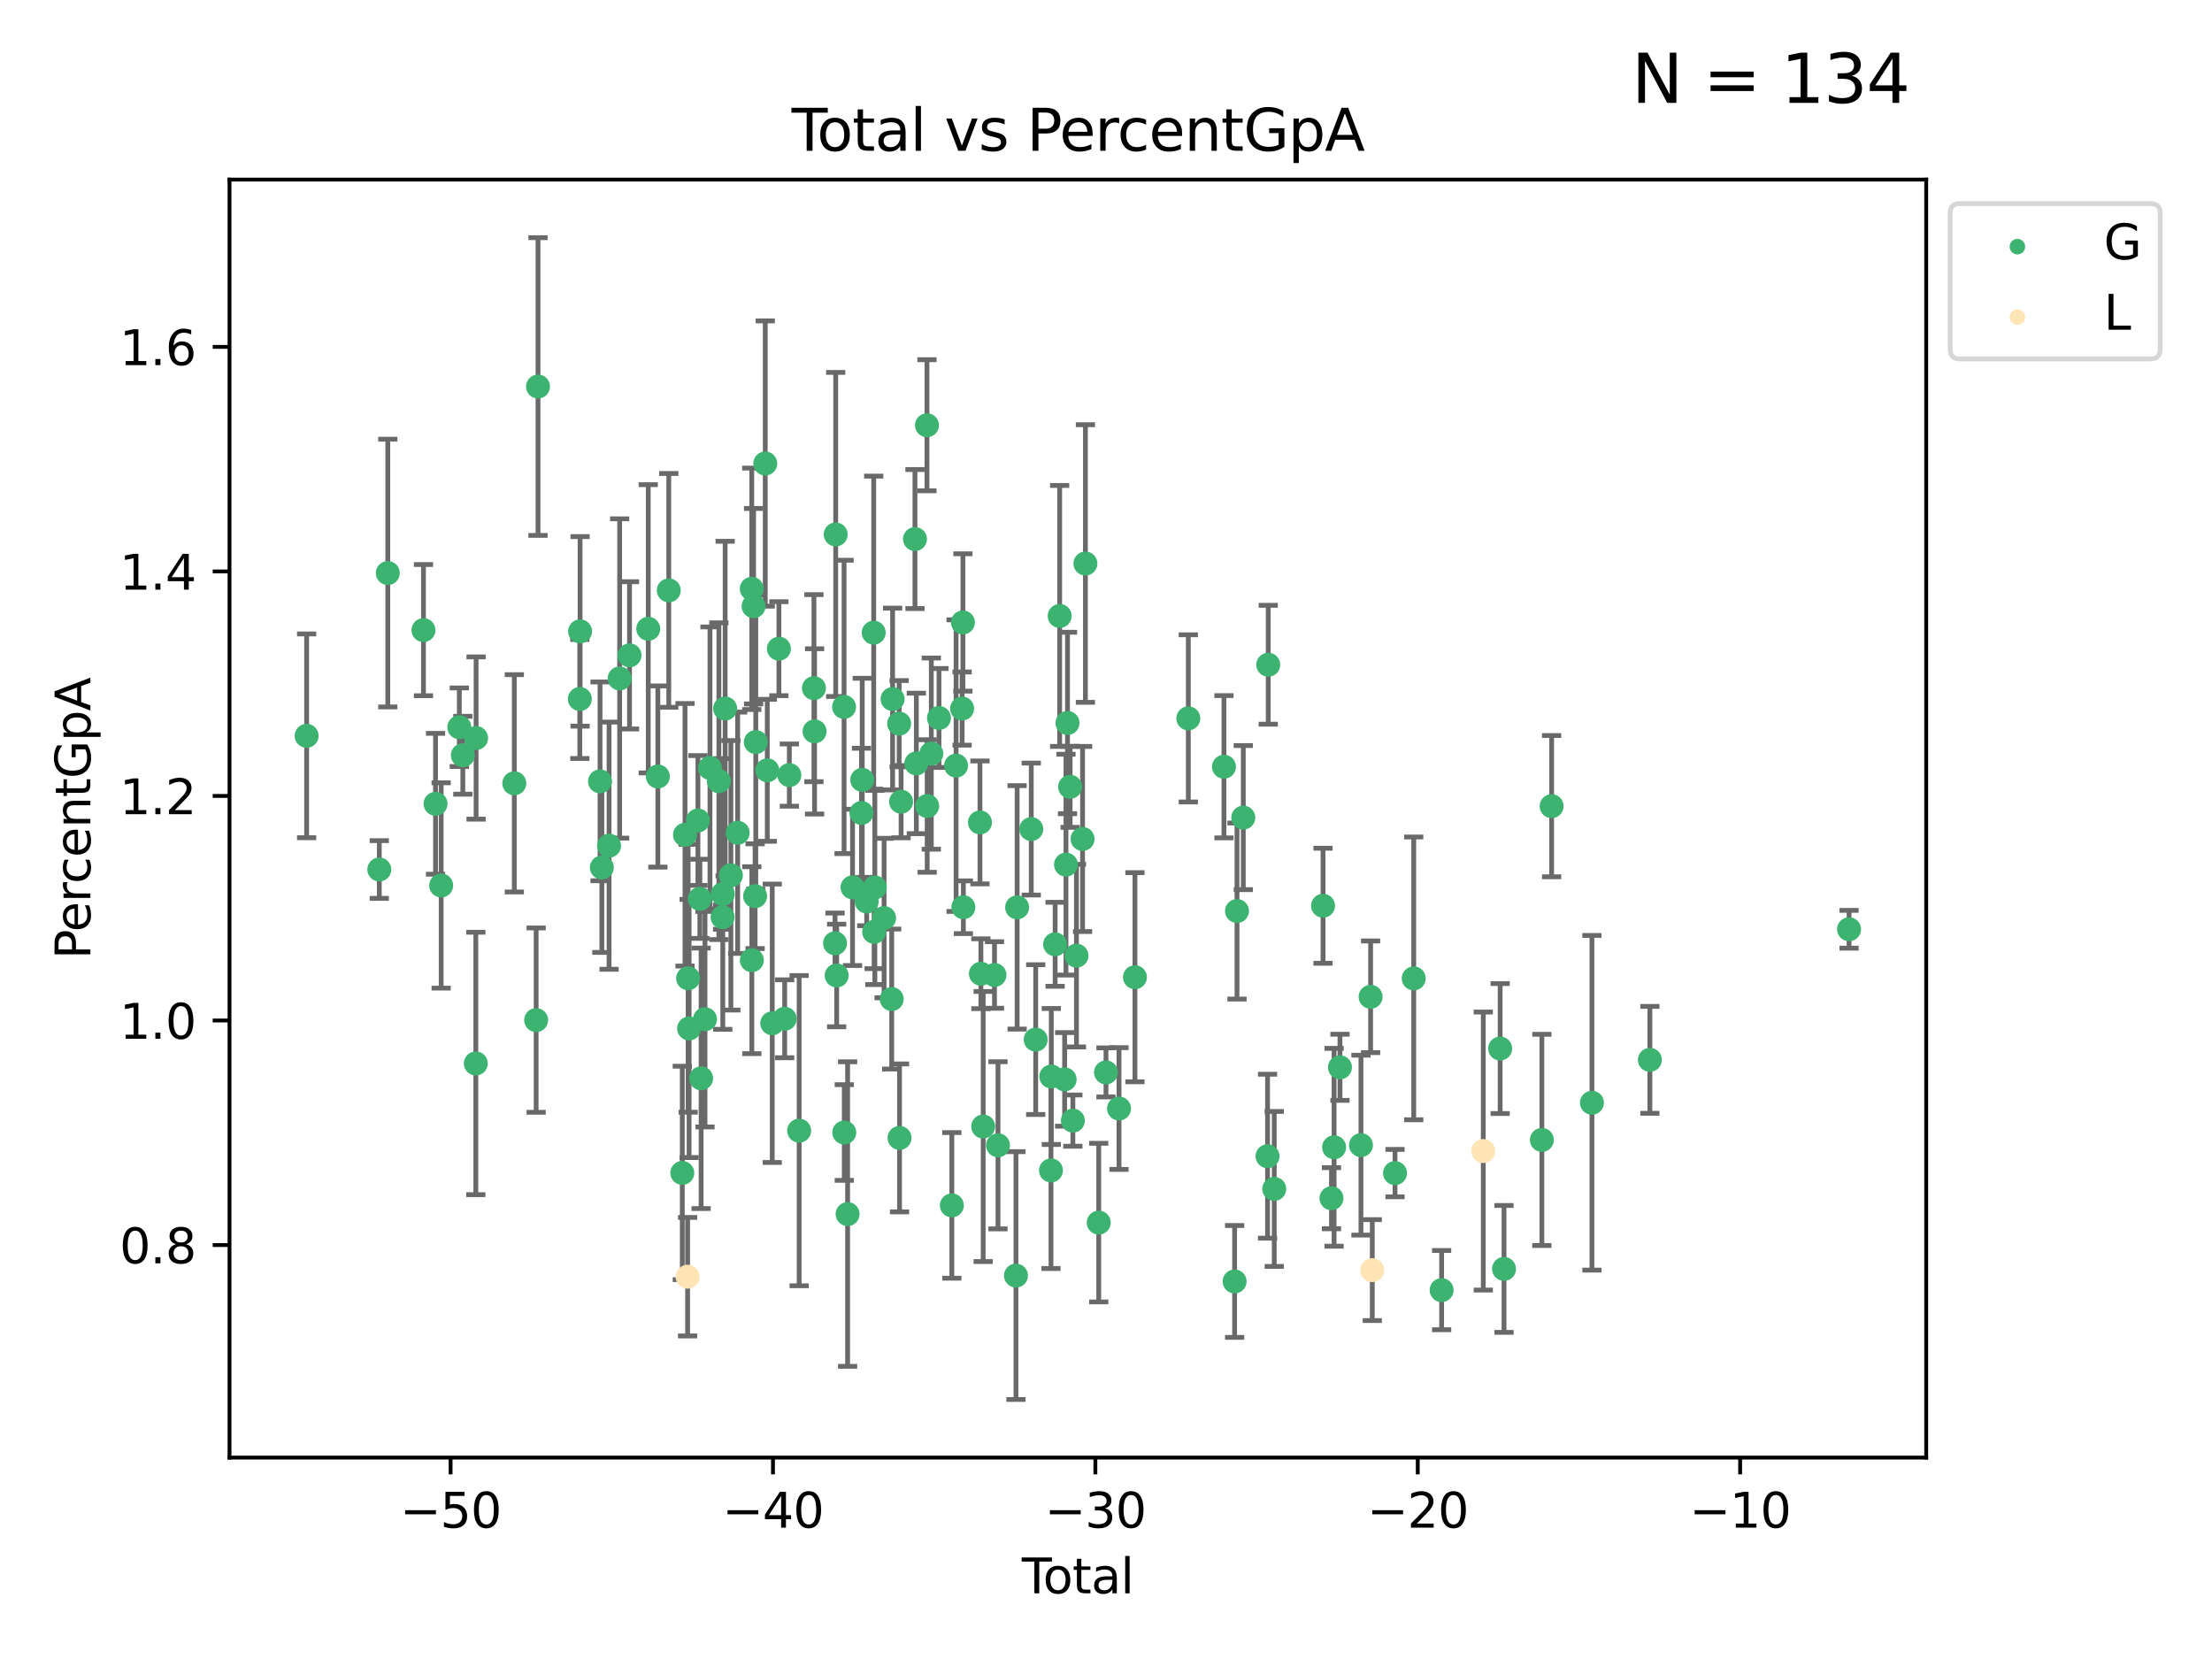 <?xml version="1.0" encoding="utf-8" standalone="no"?>
<!DOCTYPE svg PUBLIC "-//W3C//DTD SVG 1.1//EN"
  "http://www.w3.org/Graphics/SVG/1.1/DTD/svg11.dtd">
<svg xmlns:xlink="http://www.w3.org/1999/xlink" width="460.8pt" height="345.6pt" viewBox="0 0 460.8 345.6" xmlns="http://www.w3.org/2000/svg" version="1.1">
 <defs>
  <style type="text/css">*{stroke-linejoin: round; stroke-linecap: butt}</style>
 </defs>
 <g id="figure_1">
  <g id="patch_1">
   <path d="M 0 345.6 
L 460.8 345.6 
L 460.8 0 
L 0 0 
z
" style="fill: #ffffff"/>
  </g>
  <g id="axes_1">
   <g id="patch_2">
    <path d="M 47.81 303.64 
L 401.26 303.64 
L 401.26 37.411 
L 47.81 37.411 
z
" style="fill: #ffffff"/>
   </g>
   <g id="PathCollection_1">
    <defs>
     <path id="mfb34095b00" d="M 0 1.118 
C 0.297 1.118 0.581 1 0.791 0.791 
C 1 0.581 1.118 0.297 1.118 0 
C 1.118 -0.297 1 -0.581 0.791 -0.791 
C 0.581 -1 0.297 -1.118 0 -1.118 
C -0.297 -1.118 -0.581 -1 -0.791 -0.791 
C -1 -0.581 -1.118 -0.297 -1.118 0 
C -1.118 0.297 -1 0.581 -0.791 0.791 
C -0.581 1 -0.297 1.118 0 1.118 
z
" style="stroke: #3cb371"/>
    </defs>
    <g clip-path="url(#p1ee6be63b5)">
     <use xlink:href="#mfb34095b00" x="63.876" y="153.286" style="fill: #3cb371; stroke: #3cb371"/>
     <use xlink:href="#mfb34095b00" x="79.015" y="181.134" style="fill: #3cb371; stroke: #3cb371"/>
     <use xlink:href="#mfb34095b00" x="80.786" y="119.379" style="fill: #3cb371; stroke: #3cb371"/>
     <use xlink:href="#mfb34095b00" x="88.215" y="131.266" style="fill: #3cb371; stroke: #3cb371"/>
     <use xlink:href="#mfb34095b00" x="90.731" y="167.442" style="fill: #3cb371; stroke: #3cb371"/>
     <use xlink:href="#mfb34095b00" x="91.904" y="184.457" style="fill: #3cb371; stroke: #3cb371"/>
     <use xlink:href="#mfb34095b00" x="95.683" y="151.492" style="fill: #3cb371; stroke: #3cb371"/>
     <use xlink:href="#mfb34095b00" x="96.417" y="157.334" style="fill: #3cb371; stroke: #3cb371"/>
     <use xlink:href="#mfb34095b00" x="99.121" y="221.538" style="fill: #3cb371; stroke: #3cb371"/>
     <use xlink:href="#mfb34095b00" x="99.18" y="153.744" style="fill: #3cb371; stroke: #3cb371"/>
     <use xlink:href="#mfb34095b00" x="107.139" y="163.177" style="fill: #3cb371; stroke: #3cb371"/>
     <use xlink:href="#mfb34095b00" x="111.69" y="212.51" style="fill: #3cb371; stroke: #3cb371"/>
     <use xlink:href="#mfb34095b00" x="112.078" y="80.524" style="fill: #3cb371; stroke: #3cb371"/>
     <use xlink:href="#mfb34095b00" x="120.79" y="145.612" style="fill: #3cb371; stroke: #3cb371"/>
     <use xlink:href="#mfb34095b00" x="120.842" y="131.526" style="fill: #3cb371; stroke: #3cb371"/>
     <use xlink:href="#mfb34095b00" x="124.998" y="162.772" style="fill: #3cb371; stroke: #3cb371"/>
     <use xlink:href="#mfb34095b00" x="125.376" y="180.714" style="fill: #3cb371; stroke: #3cb371"/>
     <use xlink:href="#mfb34095b00" x="126.881" y="176.171" style="fill: #3cb371; stroke: #3cb371"/>
     <use xlink:href="#mfb34095b00" x="129.084" y="141.335" style="fill: #3cb371; stroke: #3cb371"/>
     <use xlink:href="#mfb34095b00" x="131.143" y="136.519" style="fill: #3cb371; stroke: #3cb371"/>
     <use xlink:href="#mfb34095b00" x="135.041" y="130.989" style="fill: #3cb371; stroke: #3cb371"/>
     <use xlink:href="#mfb34095b00" x="137.046" y="161.76" style="fill: #3cb371; stroke: #3cb371"/>
     <use xlink:href="#mfb34095b00" x="139.318" y="122.986" style="fill: #3cb371; stroke: #3cb371"/>
     <use xlink:href="#mfb34095b00" x="142.133" y="244.342" style="fill: #3cb371; stroke: #3cb371"/>
     <use xlink:href="#mfb34095b00" x="142.699" y="173.899" style="fill: #3cb371; stroke: #3cb371"/>
     <use xlink:href="#mfb34095b00" x="143.351" y="203.791" style="fill: #3cb371; stroke: #3cb371"/>
     <use xlink:href="#mfb34095b00" x="143.552" y="214.249" style="fill: #3cb371; stroke: #3cb371"/>
     <use xlink:href="#mfb34095b00" x="145.392" y="170.92" style="fill: #3cb371; stroke: #3cb371"/>
     <use xlink:href="#mfb34095b00" x="145.791" y="187.241" style="fill: #3cb371; stroke: #3cb371"/>
     <use xlink:href="#mfb34095b00" x="146.054" y="224.632" style="fill: #3cb371; stroke: #3cb371"/>
     <use xlink:href="#mfb34095b00" x="146.863" y="212.319" style="fill: #3cb371; stroke: #3cb371"/>
     <use xlink:href="#mfb34095b00" x="147.9" y="159.978" style="fill: #3cb371; stroke: #3cb371"/>
     <use xlink:href="#mfb34095b00" x="149.758" y="162.737" style="fill: #3cb371; stroke: #3cb371"/>
     <use xlink:href="#mfb34095b00" x="150.532" y="191.06" style="fill: #3cb371; stroke: #3cb371"/>
     <use xlink:href="#mfb34095b00" x="150.569" y="186.239" style="fill: #3cb371; stroke: #3cb371"/>
     <use xlink:href="#mfb34095b00" x="151.062" y="147.599" style="fill: #3cb371; stroke: #3cb371"/>
     <use xlink:href="#mfb34095b00" x="152.255" y="182.341" style="fill: #3cb371; stroke: #3cb371"/>
     <use xlink:href="#mfb34095b00" x="153.668" y="173.481" style="fill: #3cb371; stroke: #3cb371"/>
     <use xlink:href="#mfb34095b00" x="156.603" y="122.66" style="fill: #3cb371; stroke: #3cb371"/>
     <use xlink:href="#mfb34095b00" x="156.621" y="200.024" style="fill: #3cb371; stroke: #3cb371"/>
     <use xlink:href="#mfb34095b00" x="156.984" y="126.284" style="fill: #3cb371; stroke: #3cb371"/>
     <use xlink:href="#mfb34095b00" x="157.3" y="186.691" style="fill: #3cb371; stroke: #3cb371"/>
     <use xlink:href="#mfb34095b00" x="157.445" y="154.59" style="fill: #3cb371; stroke: #3cb371"/>
     <use xlink:href="#mfb34095b00" x="159.417" y="96.561" style="fill: #3cb371; stroke: #3cb371"/>
     <use xlink:href="#mfb34095b00" x="159.84" y="160.468" style="fill: #3cb371; stroke: #3cb371"/>
     <use xlink:href="#mfb34095b00" x="160.871" y="213.167" style="fill: #3cb371; stroke: #3cb371"/>
     <use xlink:href="#mfb34095b00" x="162.26" y="135.132" style="fill: #3cb371; stroke: #3cb371"/>
     <use xlink:href="#mfb34095b00" x="163.463" y="212.228" style="fill: #3cb371; stroke: #3cb371"/>
     <use xlink:href="#mfb34095b00" x="164.435" y="161.466" style="fill: #3cb371; stroke: #3cb371"/>
     <use xlink:href="#mfb34095b00" x="166.477" y="235.538" style="fill: #3cb371; stroke: #3cb371"/>
     <use xlink:href="#mfb34095b00" x="169.558" y="143.352" style="fill: #3cb371; stroke: #3cb371"/>
     <use xlink:href="#mfb34095b00" x="169.692" y="152.363" style="fill: #3cb371; stroke: #3cb371"/>
     <use xlink:href="#mfb34095b00" x="173.954" y="196.5" style="fill: #3cb371; stroke: #3cb371"/>
     <use xlink:href="#mfb34095b00" x="174.092" y="111.337" style="fill: #3cb371; stroke: #3cb371"/>
     <use xlink:href="#mfb34095b00" x="174.294" y="203.21" style="fill: #3cb371; stroke: #3cb371"/>
     <use xlink:href="#mfb34095b00" x="175.834" y="147.264" style="fill: #3cb371; stroke: #3cb371"/>
     <use xlink:href="#mfb34095b00" x="175.877" y="235.921" style="fill: #3cb371; stroke: #3cb371"/>
     <use xlink:href="#mfb34095b00" x="176.573" y="252.913" style="fill: #3cb371; stroke: #3cb371"/>
     <use xlink:href="#mfb34095b00" x="177.598" y="184.853" style="fill: #3cb371; stroke: #3cb371"/>
     <use xlink:href="#mfb34095b00" x="179.462" y="169.353" style="fill: #3cb371; stroke: #3cb371"/>
     <use xlink:href="#mfb34095b00" x="179.615" y="162.457" style="fill: #3cb371; stroke: #3cb371"/>
     <use xlink:href="#mfb34095b00" x="180.547" y="187.803" style="fill: #3cb371; stroke: #3cb371"/>
     <use xlink:href="#mfb34095b00" x="182.009" y="131.794" style="fill: #3cb371; stroke: #3cb371"/>
     <use xlink:href="#mfb34095b00" x="182.1" y="194.123" style="fill: #3cb371; stroke: #3cb371"/>
     <use xlink:href="#mfb34095b00" x="182.246" y="184.875" style="fill: #3cb371; stroke: #3cb371"/>
     <use xlink:href="#mfb34095b00" x="184.171" y="191.251" style="fill: #3cb371; stroke: #3cb371"/>
     <use xlink:href="#mfb34095b00" x="185.76" y="208.12" style="fill: #3cb371; stroke: #3cb371"/>
     <use xlink:href="#mfb34095b00" x="185.945" y="145.622" style="fill: #3cb371; stroke: #3cb371"/>
     <use xlink:href="#mfb34095b00" x="187.307" y="150.744" style="fill: #3cb371; stroke: #3cb371"/>
     <use xlink:href="#mfb34095b00" x="187.39" y="237.046" style="fill: #3cb371; stroke: #3cb371"/>
     <use xlink:href="#mfb34095b00" x="187.711" y="167.006" style="fill: #3cb371; stroke: #3cb371"/>
     <use xlink:href="#mfb34095b00" x="190.606" y="112.295" style="fill: #3cb371; stroke: #3cb371"/>
     <use xlink:href="#mfb34095b00" x="190.889" y="159.033" style="fill: #3cb371; stroke: #3cb371"/>
     <use xlink:href="#mfb34095b00" x="193.105" y="88.588" style="fill: #3cb371; stroke: #3cb371"/>
     <use xlink:href="#mfb34095b00" x="193.149" y="167.905" style="fill: #3cb371; stroke: #3cb371"/>
     <use xlink:href="#mfb34095b00" x="194.01" y="156.995" style="fill: #3cb371; stroke: #3cb371"/>
     <use xlink:href="#mfb34095b00" x="195.606" y="149.565" style="fill: #3cb371; stroke: #3cb371"/>
     <use xlink:href="#mfb34095b00" x="198.285" y="251.106" style="fill: #3cb371; stroke: #3cb371"/>
     <use xlink:href="#mfb34095b00" x="199.17" y="159.495" style="fill: #3cb371; stroke: #3cb371"/>
     <use xlink:href="#mfb34095b00" x="200.425" y="147.604" style="fill: #3cb371; stroke: #3cb371"/>
     <use xlink:href="#mfb34095b00" x="200.593" y="129.668" style="fill: #3cb371; stroke: #3cb371"/>
     <use xlink:href="#mfb34095b00" x="200.689" y="188.994" style="fill: #3cb371; stroke: #3cb371"/>
     <use xlink:href="#mfb34095b00" x="204.145" y="171.326" style="fill: #3cb371; stroke: #3cb371"/>
     <use xlink:href="#mfb34095b00" x="204.34" y="202.845" style="fill: #3cb371; stroke: #3cb371"/>
     <use xlink:href="#mfb34095b00" x="204.814" y="234.672" style="fill: #3cb371; stroke: #3cb371"/>
     <use xlink:href="#mfb34095b00" x="207.17" y="203.107" style="fill: #3cb371; stroke: #3cb371"/>
     <use xlink:href="#mfb34095b00" x="207.9" y="238.586" style="fill: #3cb371; stroke: #3cb371"/>
     <use xlink:href="#mfb34095b00" x="211.644" y="265.726" style="fill: #3cb371; stroke: #3cb371"/>
     <use xlink:href="#mfb34095b00" x="211.887" y="189.02" style="fill: #3cb371; stroke: #3cb371"/>
     <use xlink:href="#mfb34095b00" x="214.831" y="172.71" style="fill: #3cb371; stroke: #3cb371"/>
     <use xlink:href="#mfb34095b00" x="215.756" y="216.569" style="fill: #3cb371; stroke: #3cb371"/>
     <use xlink:href="#mfb34095b00" x="218.938" y="243.822" style="fill: #3cb371; stroke: #3cb371"/>
     <use xlink:href="#mfb34095b00" x="219.007" y="224.251" style="fill: #3cb371; stroke: #3cb371"/>
     <use xlink:href="#mfb34095b00" x="219.8" y="196.712" style="fill: #3cb371; stroke: #3cb371"/>
     <use xlink:href="#mfb34095b00" x="220.747" y="128.311" style="fill: #3cb371; stroke: #3cb371"/>
     <use xlink:href="#mfb34095b00" x="221.784" y="224.856" style="fill: #3cb371; stroke: #3cb371"/>
     <use xlink:href="#mfb34095b00" x="222.062" y="180.119" style="fill: #3cb371; stroke: #3cb371"/>
     <use xlink:href="#mfb34095b00" x="222.379" y="150.607" style="fill: #3cb371; stroke: #3cb371"/>
     <use xlink:href="#mfb34095b00" x="222.926" y="163.907" style="fill: #3cb371; stroke: #3cb371"/>
     <use xlink:href="#mfb34095b00" x="223.5" y="233.446" style="fill: #3cb371; stroke: #3cb371"/>
     <use xlink:href="#mfb34095b00" x="224.246" y="199.078" style="fill: #3cb371; stroke: #3cb371"/>
     <use xlink:href="#mfb34095b00" x="225.519" y="174.776" style="fill: #3cb371; stroke: #3cb371"/>
     <use xlink:href="#mfb34095b00" x="226.112" y="117.391" style="fill: #3cb371; stroke: #3cb371"/>
     <use xlink:href="#mfb34095b00" x="228.886" y="254.695" style="fill: #3cb371; stroke: #3cb371"/>
     <use xlink:href="#mfb34095b00" x="230.397" y="223.402" style="fill: #3cb371; stroke: #3cb371"/>
     <use xlink:href="#mfb34095b00" x="233.112" y="230.929" style="fill: #3cb371; stroke: #3cb371"/>
     <use xlink:href="#mfb34095b00" x="236.431" y="203.572" style="fill: #3cb371; stroke: #3cb371"/>
     <use xlink:href="#mfb34095b00" x="247.547" y="149.652" style="fill: #3cb371; stroke: #3cb371"/>
     <use xlink:href="#mfb34095b00" x="254.974" y="159.726" style="fill: #3cb371; stroke: #3cb371"/>
     <use xlink:href="#mfb34095b00" x="257.193" y="266.948" style="fill: #3cb371; stroke: #3cb371"/>
     <use xlink:href="#mfb34095b00" x="257.691" y="189.782" style="fill: #3cb371; stroke: #3cb371"/>
     <use xlink:href="#mfb34095b00" x="259.001" y="170.32" style="fill: #3cb371; stroke: #3cb371"/>
     <use xlink:href="#mfb34095b00" x="264.054" y="240.862" style="fill: #3cb371; stroke: #3cb371"/>
     <use xlink:href="#mfb34095b00" x="264.199" y="138.478" style="fill: #3cb371; stroke: #3cb371"/>
     <use xlink:href="#mfb34095b00" x="265.449" y="247.677" style="fill: #3cb371; stroke: #3cb371"/>
     <use xlink:href="#mfb34095b00" x="275.611" y="188.682" style="fill: #3cb371; stroke: #3cb371"/>
     <use xlink:href="#mfb34095b00" x="277.373" y="249.611" style="fill: #3cb371; stroke: #3cb371"/>
     <use xlink:href="#mfb34095b00" x="277.916" y="239.002" style="fill: #3cb371; stroke: #3cb371"/>
     <use xlink:href="#mfb34095b00" x="279.141" y="222.341" style="fill: #3cb371; stroke: #3cb371"/>
     <use xlink:href="#mfb34095b00" x="283.513" y="238.552" style="fill: #3cb371; stroke: #3cb371"/>
     <use xlink:href="#mfb34095b00" x="285.523" y="207.652" style="fill: #3cb371; stroke: #3cb371"/>
     <use xlink:href="#mfb34095b00" x="290.609" y="244.381" style="fill: #3cb371; stroke: #3cb371"/>
     <use xlink:href="#mfb34095b00" x="294.507" y="203.815" style="fill: #3cb371; stroke: #3cb371"/>
     <use xlink:href="#mfb34095b00" x="300.317" y="268.754" style="fill: #3cb371; stroke: #3cb371"/>
     <use xlink:href="#mfb34095b00" x="312.509" y="218.429" style="fill: #3cb371; stroke: #3cb371"/>
     <use xlink:href="#mfb34095b00" x="313.316" y="264.338" style="fill: #3cb371; stroke: #3cb371"/>
     <use xlink:href="#mfb34095b00" x="321.198" y="237.463" style="fill: #3cb371; stroke: #3cb371"/>
     <use xlink:href="#mfb34095b00" x="323.232" y="167.938" style="fill: #3cb371; stroke: #3cb371"/>
     <use xlink:href="#mfb34095b00" x="331.629" y="229.73" style="fill: #3cb371; stroke: #3cb371"/>
     <use xlink:href="#mfb34095b00" x="343.702" y="220.788" style="fill: #3cb371; stroke: #3cb371"/>
     <use xlink:href="#mfb34095b00" x="385.194" y="193.581" style="fill: #3cb371; stroke: #3cb371"/>
    </g>
   </g>
   <g id="PathCollection_2">
    <defs>
     <path id="m41ea4a66d8" d="M 0 1.118 
C 0.297 1.118 0.581 1 0.791 0.791 
C 1 0.581 1.118 0.297 1.118 0 
C 1.118 -0.297 1 -0.581 0.791 -0.791 
C 0.581 -1 0.297 -1.118 0 -1.118 
C -0.297 -1.118 -0.581 -1 -0.791 -0.791 
C -1 -0.581 -1.118 -0.297 -1.118 0 
C -1.118 0.297 -1 0.581 -0.791 0.791 
C -0.581 1 -0.297 1.118 0 1.118 
z
" style="stroke: #ffe4b5"/>
    </defs>
    <g clip-path="url(#p1ee6be63b5)">
     <use xlink:href="#m41ea4a66d8" x="143.242" y="265.961" style="fill: #ffe4b5; stroke: #ffe4b5"/>
     <use xlink:href="#m41ea4a66d8" x="285.869" y="264.588" style="fill: #ffe4b5; stroke: #ffe4b5"/>
     <use xlink:href="#m41ea4a66d8" x="308.993" y="239.787" style="fill: #ffe4b5; stroke: #ffe4b5"/>
    </g>
   </g>
   <g id="matplotlib.axis_1">
    <g id="xtick_1">
     <g id="line2d_1">
      <defs>
       <path id="m68b4a0f0e3" d="M 0 0 
L 0 3.5 
" style="stroke: #000000; stroke-width: 0.8"/>
      </defs>
      <g>
       <use xlink:href="#m68b4a0f0e3" x="93.867" y="303.64" style="stroke: #000000; stroke-width: 0.8"/>
      </g>
     </g>
     <g id="text_1">
      <!-- −50 -->
      <g transform="translate(83.315 318.238)scale(0.1 -0.1)">
       <defs>
        <path id="DejaVuSans-2212" d="M 678 2272 
L 4684 2272 
L 4684 1741 
L 678 1741 
L 678 2272 
z
" transform="scale(0.016)"/>
        <path id="DejaVuSans-35" d="M 691 4666 
L 3169 4666 
L 3169 4134 
L 1269 4134 
L 1269 2991 
Q 1406 3038 1543 3061 
Q 1681 3084 1819 3084 
Q 2600 3084 3056 2656 
Q 3513 2228 3513 1497 
Q 3513 744 3044 326 
Q 2575 -91 1722 -91 
Q 1428 -91 1123 -41 
Q 819 9 494 109 
L 494 744 
Q 775 591 1075 516 
Q 1375 441 1709 441 
Q 2250 441 2565 725 
Q 2881 1009 2881 1497 
Q 2881 1984 2565 2268 
Q 2250 2553 1709 2553 
Q 1456 2553 1204 2497 
Q 953 2441 691 2322 
L 691 4666 
z
" transform="scale(0.016)"/>
        <path id="DejaVuSans-30" d="M 2034 4250 
Q 1547 4250 1301 3770 
Q 1056 3291 1056 2328 
Q 1056 1369 1301 889 
Q 1547 409 2034 409 
Q 2525 409 2770 889 
Q 3016 1369 3016 2328 
Q 3016 3291 2770 3770 
Q 2525 4250 2034 4250 
z
M 2034 4750 
Q 2819 4750 3233 4129 
Q 3647 3509 3647 2328 
Q 3647 1150 3233 529 
Q 2819 -91 2034 -91 
Q 1250 -91 836 529 
Q 422 1150 422 2328 
Q 422 3509 836 4129 
Q 1250 4750 2034 4750 
z
" transform="scale(0.016)"/>
       </defs>
       <use xlink:href="#DejaVuSans-2212"/>
       <use xlink:href="#DejaVuSans-35" x="83.789"/>
       <use xlink:href="#DejaVuSans-30" x="147.412"/>
      </g>
     </g>
    </g>
    <g id="xtick_2">
     <g id="line2d_2">
      <g>
       <use xlink:href="#m68b4a0f0e3" x="161.026" y="303.64" style="stroke: #000000; stroke-width: 0.8"/>
      </g>
     </g>
     <g id="text_2">
      <!-- −40 -->
      <g transform="translate(150.473 318.238)scale(0.1 -0.1)">
       <defs>
        <path id="DejaVuSans-34" d="M 2419 4116 
L 825 1625 
L 2419 1625 
L 2419 4116 
z
M 2253 4666 
L 3047 4666 
L 3047 1625 
L 3713 1625 
L 3713 1100 
L 3047 1100 
L 3047 0 
L 2419 0 
L 2419 1100 
L 313 1100 
L 313 1709 
L 2253 4666 
z
" transform="scale(0.016)"/>
       </defs>
       <use xlink:href="#DejaVuSans-2212"/>
       <use xlink:href="#DejaVuSans-34" x="83.789"/>
       <use xlink:href="#DejaVuSans-30" x="147.412"/>
      </g>
     </g>
    </g>
    <g id="xtick_3">
     <g id="line2d_3">
      <g>
       <use xlink:href="#m68b4a0f0e3" x="228.184" y="303.64" style="stroke: #000000; stroke-width: 0.8"/>
      </g>
     </g>
     <g id="text_3">
      <!-- −30 -->
      <g transform="translate(217.632 318.238)scale(0.1 -0.1)">
       <defs>
        <path id="DejaVuSans-33" d="M 2597 2516 
Q 3050 2419 3304 2112 
Q 3559 1806 3559 1356 
Q 3559 666 3084 287 
Q 2609 -91 1734 -91 
Q 1441 -91 1130 -33 
Q 819 25 488 141 
L 488 750 
Q 750 597 1062 519 
Q 1375 441 1716 441 
Q 2309 441 2620 675 
Q 2931 909 2931 1356 
Q 2931 1769 2642 2001 
Q 2353 2234 1838 2234 
L 1294 2234 
L 1294 2753 
L 1863 2753 
Q 2328 2753 2575 2939 
Q 2822 3125 2822 3475 
Q 2822 3834 2567 4026 
Q 2313 4219 1838 4219 
Q 1578 4219 1281 4162 
Q 984 4106 628 3988 
L 628 4550 
Q 988 4650 1302 4700 
Q 1616 4750 1894 4750 
Q 2613 4750 3031 4423 
Q 3450 4097 3450 3541 
Q 3450 3153 3228 2886 
Q 3006 2619 2597 2516 
z
" transform="scale(0.016)"/>
       </defs>
       <use xlink:href="#DejaVuSans-2212"/>
       <use xlink:href="#DejaVuSans-33" x="83.789"/>
       <use xlink:href="#DejaVuSans-30" x="147.412"/>
      </g>
     </g>
    </g>
    <g id="xtick_4">
     <g id="line2d_4">
      <g>
       <use xlink:href="#m68b4a0f0e3" x="295.343" y="303.64" style="stroke: #000000; stroke-width: 0.8"/>
      </g>
     </g>
     <g id="text_4">
      <!-- −20 -->
      <g transform="translate(284.79 318.238)scale(0.1 -0.1)">
       <defs>
        <path id="DejaVuSans-32" d="M 1228 531 
L 3431 531 
L 3431 0 
L 469 0 
L 469 531 
Q 828 903 1448 1529 
Q 2069 2156 2228 2338 
Q 2531 2678 2651 2914 
Q 2772 3150 2772 3378 
Q 2772 3750 2511 3984 
Q 2250 4219 1831 4219 
Q 1534 4219 1204 4116 
Q 875 4013 500 3803 
L 500 4441 
Q 881 4594 1212 4672 
Q 1544 4750 1819 4750 
Q 2544 4750 2975 4387 
Q 3406 4025 3406 3419 
Q 3406 3131 3298 2873 
Q 3191 2616 2906 2266 
Q 2828 2175 2409 1742 
Q 1991 1309 1228 531 
z
" transform="scale(0.016)"/>
       </defs>
       <use xlink:href="#DejaVuSans-2212"/>
       <use xlink:href="#DejaVuSans-32" x="83.789"/>
       <use xlink:href="#DejaVuSans-30" x="147.412"/>
      </g>
     </g>
    </g>
    <g id="xtick_5">
     <g id="line2d_5">
      <g>
       <use xlink:href="#m68b4a0f0e3" x="362.501" y="303.64" style="stroke: #000000; stroke-width: 0.8"/>
      </g>
     </g>
     <g id="text_5">
      <!-- −10 -->
      <g transform="translate(351.949 318.238)scale(0.1 -0.1)">
       <defs>
        <path id="DejaVuSans-31" d="M 794 531 
L 1825 531 
L 1825 4091 
L 703 3866 
L 703 4441 
L 1819 4666 
L 2450 4666 
L 2450 531 
L 3481 531 
L 3481 0 
L 794 0 
L 794 531 
z
" transform="scale(0.016)"/>
       </defs>
       <use xlink:href="#DejaVuSans-2212"/>
       <use xlink:href="#DejaVuSans-31" x="83.789"/>
       <use xlink:href="#DejaVuSans-30" x="147.412"/>
      </g>
     </g>
    </g>
    <g id="text_6">
     <!-- Total -->
     <g transform="translate(212.858 331.917)scale(0.1 -0.1)">
      <defs>
       <path id="DejaVuSans-54" d="M -19 4666 
L 3928 4666 
L 3928 4134 
L 2272 4134 
L 2272 0 
L 1638 0 
L 1638 4134 
L -19 4134 
L -19 4666 
z
" transform="scale(0.016)"/>
       <path id="DejaVuSans-6f" d="M 1959 3097 
Q 1497 3097 1228 2736 
Q 959 2375 959 1747 
Q 959 1119 1226 758 
Q 1494 397 1959 397 
Q 2419 397 2687 759 
Q 2956 1122 2956 1747 
Q 2956 2369 2687 2733 
Q 2419 3097 1959 3097 
z
M 1959 3584 
Q 2709 3584 3137 3096 
Q 3566 2609 3566 1747 
Q 3566 888 3137 398 
Q 2709 -91 1959 -91 
Q 1206 -91 779 398 
Q 353 888 353 1747 
Q 353 2609 779 3096 
Q 1206 3584 1959 3584 
z
" transform="scale(0.016)"/>
       <path id="DejaVuSans-74" d="M 1172 4494 
L 1172 3500 
L 2356 3500 
L 2356 3053 
L 1172 3053 
L 1172 1153 
Q 1172 725 1289 603 
Q 1406 481 1766 481 
L 2356 481 
L 2356 0 
L 1766 0 
Q 1100 0 847 248 
Q 594 497 594 1153 
L 594 3053 
L 172 3053 
L 172 3500 
L 594 3500 
L 594 4494 
L 1172 4494 
z
" transform="scale(0.016)"/>
       <path id="DejaVuSans-61" d="M 2194 1759 
Q 1497 1759 1228 1600 
Q 959 1441 959 1056 
Q 959 750 1161 570 
Q 1363 391 1709 391 
Q 2188 391 2477 730 
Q 2766 1069 2766 1631 
L 2766 1759 
L 2194 1759 
z
M 3341 1997 
L 3341 0 
L 2766 0 
L 2766 531 
Q 2569 213 2275 61 
Q 1981 -91 1556 -91 
Q 1019 -91 701 211 
Q 384 513 384 1019 
Q 384 1609 779 1909 
Q 1175 2209 1959 2209 
L 2766 2209 
L 2766 2266 
Q 2766 2663 2505 2880 
Q 2244 3097 1772 3097 
Q 1472 3097 1187 3025 
Q 903 2953 641 2809 
L 641 3341 
Q 956 3463 1253 3523 
Q 1550 3584 1831 3584 
Q 2591 3584 2966 3190 
Q 3341 2797 3341 1997 
z
" transform="scale(0.016)"/>
       <path id="DejaVuSans-6c" d="M 603 4863 
L 1178 4863 
L 1178 0 
L 603 0 
L 603 4863 
z
" transform="scale(0.016)"/>
      </defs>
      <use xlink:href="#DejaVuSans-54"/>
      <use xlink:href="#DejaVuSans-6f" x="44.084"/>
      <use xlink:href="#DejaVuSans-74" x="105.266"/>
      <use xlink:href="#DejaVuSans-61" x="144.475"/>
      <use xlink:href="#DejaVuSans-6c" x="205.754"/>
     </g>
    </g>
   </g>
   <g id="matplotlib.axis_2">
    <g id="ytick_1">
     <g id="line2d_6">
      <defs>
       <path id="m450e3ee148" d="M 0 0 
L -3.5 0 
" style="stroke: #000000; stroke-width: 0.8"/>
      </defs>
      <g>
       <use xlink:href="#m450e3ee148" x="47.81" y="259.367" style="stroke: #000000; stroke-width: 0.8"/>
      </g>
     </g>
     <g id="text_7">
      <!-- 0.8 -->
      <g transform="translate(24.907 263.166)scale(0.1 -0.1)">
       <defs>
        <path id="DejaVuSans-2e" d="M 684 794 
L 1344 794 
L 1344 0 
L 684 0 
L 684 794 
z
" transform="scale(0.016)"/>
        <path id="DejaVuSans-38" d="M 2034 2216 
Q 1584 2216 1326 1975 
Q 1069 1734 1069 1313 
Q 1069 891 1326 650 
Q 1584 409 2034 409 
Q 2484 409 2743 651 
Q 3003 894 3003 1313 
Q 3003 1734 2745 1975 
Q 2488 2216 2034 2216 
z
M 1403 2484 
Q 997 2584 770 2862 
Q 544 3141 544 3541 
Q 544 4100 942 4425 
Q 1341 4750 2034 4750 
Q 2731 4750 3128 4425 
Q 3525 4100 3525 3541 
Q 3525 3141 3298 2862 
Q 3072 2584 2669 2484 
Q 3125 2378 3379 2068 
Q 3634 1759 3634 1313 
Q 3634 634 3220 271 
Q 2806 -91 2034 -91 
Q 1263 -91 848 271 
Q 434 634 434 1313 
Q 434 1759 690 2068 
Q 947 2378 1403 2484 
z
M 1172 3481 
Q 1172 3119 1398 2916 
Q 1625 2713 2034 2713 
Q 2441 2713 2670 2916 
Q 2900 3119 2900 3481 
Q 2900 3844 2670 4047 
Q 2441 4250 2034 4250 
Q 1625 4250 1398 4047 
Q 1172 3844 1172 3481 
z
" transform="scale(0.016)"/>
       </defs>
       <use xlink:href="#DejaVuSans-30"/>
       <use xlink:href="#DejaVuSans-2e" x="63.623"/>
       <use xlink:href="#DejaVuSans-38" x="95.41"/>
      </g>
     </g>
    </g>
    <g id="ytick_2">
     <g id="line2d_7">
      <g>
       <use xlink:href="#m450e3ee148" x="47.81" y="212.59" style="stroke: #000000; stroke-width: 0.8"/>
      </g>
     </g>
     <g id="text_8">
      <!-- 1.0 -->
      <g transform="translate(24.907 216.389)scale(0.1 -0.1)">
       <use xlink:href="#DejaVuSans-31"/>
       <use xlink:href="#DejaVuSans-2e" x="63.623"/>
       <use xlink:href="#DejaVuSans-30" x="95.41"/>
      </g>
     </g>
    </g>
    <g id="ytick_3">
     <g id="line2d_8">
      <g>
       <use xlink:href="#m450e3ee148" x="47.81" y="165.813" style="stroke: #000000; stroke-width: 0.8"/>
      </g>
     </g>
     <g id="text_9">
      <!-- 1.2 -->
      <g transform="translate(24.907 169.613)scale(0.1 -0.1)">
       <use xlink:href="#DejaVuSans-31"/>
       <use xlink:href="#DejaVuSans-2e" x="63.623"/>
       <use xlink:href="#DejaVuSans-32" x="95.41"/>
      </g>
     </g>
    </g>
    <g id="ytick_4">
     <g id="line2d_9">
      <g>
       <use xlink:href="#m450e3ee148" x="47.81" y="119.037" style="stroke: #000000; stroke-width: 0.8"/>
      </g>
     </g>
     <g id="text_10">
      <!-- 1.4 -->
      <g transform="translate(24.907 122.836)scale(0.1 -0.1)">
       <use xlink:href="#DejaVuSans-31"/>
       <use xlink:href="#DejaVuSans-2e" x="63.623"/>
       <use xlink:href="#DejaVuSans-34" x="95.41"/>
      </g>
     </g>
    </g>
    <g id="ytick_5">
     <g id="line2d_10">
      <g>
       <use xlink:href="#m450e3ee148" x="47.81" y="72.26" style="stroke: #000000; stroke-width: 0.8"/>
      </g>
     </g>
     <g id="text_11">
      <!-- 1.6 -->
      <g transform="translate(24.907 76.059)scale(0.1 -0.1)">
       <defs>
        <path id="DejaVuSans-36" d="M 2113 2584 
Q 1688 2584 1439 2293 
Q 1191 2003 1191 1497 
Q 1191 994 1439 701 
Q 1688 409 2113 409 
Q 2538 409 2786 701 
Q 3034 994 3034 1497 
Q 3034 2003 2786 2293 
Q 2538 2584 2113 2584 
z
M 3366 4563 
L 3366 3988 
Q 3128 4100 2886 4159 
Q 2644 4219 2406 4219 
Q 1781 4219 1451 3797 
Q 1122 3375 1075 2522 
Q 1259 2794 1537 2939 
Q 1816 3084 2150 3084 
Q 2853 3084 3261 2657 
Q 3669 2231 3669 1497 
Q 3669 778 3244 343 
Q 2819 -91 2113 -91 
Q 1303 -91 875 529 
Q 447 1150 447 2328 
Q 447 3434 972 4092 
Q 1497 4750 2381 4750 
Q 2619 4750 2861 4703 
Q 3103 4656 3366 4563 
z
" transform="scale(0.016)"/>
       </defs>
       <use xlink:href="#DejaVuSans-31"/>
       <use xlink:href="#DejaVuSans-2e" x="63.623"/>
       <use xlink:href="#DejaVuSans-36" x="95.41"/>
      </g>
     </g>
    </g>
    <g id="text_12">
     <!-- PercentGpA -->
     <g transform="translate(18.827 199.802)rotate(-90)scale(0.1 -0.1)">
      <defs>
       <path id="DejaVuSans-50" d="M 1259 4147 
L 1259 2394 
L 2053 2394 
Q 2494 2394 2734 2622 
Q 2975 2850 2975 3272 
Q 2975 3691 2734 3919 
Q 2494 4147 2053 4147 
L 1259 4147 
z
M 628 4666 
L 2053 4666 
Q 2838 4666 3239 4311 
Q 3641 3956 3641 3272 
Q 3641 2581 3239 2228 
Q 2838 1875 2053 1875 
L 1259 1875 
L 1259 0 
L 628 0 
L 628 4666 
z
" transform="scale(0.016)"/>
       <path id="DejaVuSans-65" d="M 3597 1894 
L 3597 1613 
L 953 1613 
Q 991 1019 1311 708 
Q 1631 397 2203 397 
Q 2534 397 2845 478 
Q 3156 559 3463 722 
L 3463 178 
Q 3153 47 2828 -22 
Q 2503 -91 2169 -91 
Q 1331 -91 842 396 
Q 353 884 353 1716 
Q 353 2575 817 3079 
Q 1281 3584 2069 3584 
Q 2775 3584 3186 3129 
Q 3597 2675 3597 1894 
z
M 3022 2063 
Q 3016 2534 2758 2815 
Q 2500 3097 2075 3097 
Q 1594 3097 1305 2825 
Q 1016 2553 972 2059 
L 3022 2063 
z
" transform="scale(0.016)"/>
       <path id="DejaVuSans-72" d="M 2631 2963 
Q 2534 3019 2420 3045 
Q 2306 3072 2169 3072 
Q 1681 3072 1420 2755 
Q 1159 2438 1159 1844 
L 1159 0 
L 581 0 
L 581 3500 
L 1159 3500 
L 1159 2956 
Q 1341 3275 1631 3429 
Q 1922 3584 2338 3584 
Q 2397 3584 2469 3576 
Q 2541 3569 2628 3553 
L 2631 2963 
z
" transform="scale(0.016)"/>
       <path id="DejaVuSans-63" d="M 3122 3366 
L 3122 2828 
Q 2878 2963 2633 3030 
Q 2388 3097 2138 3097 
Q 1578 3097 1268 2742 
Q 959 2388 959 1747 
Q 959 1106 1268 751 
Q 1578 397 2138 397 
Q 2388 397 2633 464 
Q 2878 531 3122 666 
L 3122 134 
Q 2881 22 2623 -34 
Q 2366 -91 2075 -91 
Q 1284 -91 818 406 
Q 353 903 353 1747 
Q 353 2603 823 3093 
Q 1294 3584 2113 3584 
Q 2378 3584 2631 3529 
Q 2884 3475 3122 3366 
z
" transform="scale(0.016)"/>
       <path id="DejaVuSans-6e" d="M 3513 2113 
L 3513 0 
L 2938 0 
L 2938 2094 
Q 2938 2591 2744 2837 
Q 2550 3084 2163 3084 
Q 1697 3084 1428 2787 
Q 1159 2491 1159 1978 
L 1159 0 
L 581 0 
L 581 3500 
L 1159 3500 
L 1159 2956 
Q 1366 3272 1645 3428 
Q 1925 3584 2291 3584 
Q 2894 3584 3203 3211 
Q 3513 2838 3513 2113 
z
" transform="scale(0.016)"/>
       <path id="DejaVuSans-47" d="M 3809 666 
L 3809 1919 
L 2778 1919 
L 2778 2438 
L 4434 2438 
L 4434 434 
Q 4069 175 3628 42 
Q 3188 -91 2688 -91 
Q 1594 -91 976 548 
Q 359 1188 359 2328 
Q 359 3472 976 4111 
Q 1594 4750 2688 4750 
Q 3144 4750 3555 4637 
Q 3966 4525 4313 4306 
L 4313 3634 
Q 3963 3931 3569 4081 
Q 3175 4231 2741 4231 
Q 1884 4231 1454 3753 
Q 1025 3275 1025 2328 
Q 1025 1384 1454 906 
Q 1884 428 2741 428 
Q 3075 428 3337 486 
Q 3600 544 3809 666 
z
" transform="scale(0.016)"/>
       <path id="DejaVuSans-70" d="M 1159 525 
L 1159 -1331 
L 581 -1331 
L 581 3500 
L 1159 3500 
L 1159 2969 
Q 1341 3281 1617 3432 
Q 1894 3584 2278 3584 
Q 2916 3584 3314 3078 
Q 3713 2572 3713 1747 
Q 3713 922 3314 415 
Q 2916 -91 2278 -91 
Q 1894 -91 1617 61 
Q 1341 213 1159 525 
z
M 3116 1747 
Q 3116 2381 2855 2742 
Q 2594 3103 2138 3103 
Q 1681 3103 1420 2742 
Q 1159 2381 1159 1747 
Q 1159 1113 1420 752 
Q 1681 391 2138 391 
Q 2594 391 2855 752 
Q 3116 1113 3116 1747 
z
" transform="scale(0.016)"/>
       <path id="DejaVuSans-41" d="M 2188 4044 
L 1331 1722 
L 3047 1722 
L 2188 4044 
z
M 1831 4666 
L 2547 4666 
L 4325 0 
L 3669 0 
L 3244 1197 
L 1141 1197 
L 716 0 
L 50 0 
L 1831 4666 
z
" transform="scale(0.016)"/>
      </defs>
      <use xlink:href="#DejaVuSans-50"/>
      <use xlink:href="#DejaVuSans-65" x="56.678"/>
      <use xlink:href="#DejaVuSans-72" x="118.201"/>
      <use xlink:href="#DejaVuSans-63" x="157.064"/>
      <use xlink:href="#DejaVuSans-65" x="212.045"/>
      <use xlink:href="#DejaVuSans-6e" x="273.568"/>
      <use xlink:href="#DejaVuSans-74" x="336.947"/>
      <use xlink:href="#DejaVuSans-47" x="376.156"/>
      <use xlink:href="#DejaVuSans-70" x="453.646"/>
      <use xlink:href="#DejaVuSans-41" x="517.123"/>
     </g>
    </g>
   </g>
   <g id="LineCollection_1">
    <path d="M 63.876 174.513 
L 63.876 132.059 
" clip-path="url(#p1ee6be63b5)" style="fill: none; stroke: #696969"/>
    <path d="M 79.015 187.145 
L 79.015 175.123 
" clip-path="url(#p1ee6be63b5)" style="fill: none; stroke: #696969"/>
    <path d="M 80.786 147.269 
L 80.786 91.489 
" clip-path="url(#p1ee6be63b5)" style="fill: none; stroke: #696969"/>
    <path d="M 88.215 144.93 
L 88.215 117.601 
" clip-path="url(#p1ee6be63b5)" style="fill: none; stroke: #696969"/>
    <path d="M 90.731 182.111 
L 90.731 152.774 
" clip-path="url(#p1ee6be63b5)" style="fill: none; stroke: #696969"/>
    <path d="M 91.904 205.845 
L 91.904 163.07 
" clip-path="url(#p1ee6be63b5)" style="fill: none; stroke: #696969"/>
    <path d="M 95.683 159.676 
L 95.683 143.308 
" clip-path="url(#p1ee6be63b5)" style="fill: none; stroke: #696969"/>
    <path d="M 96.417 165.445 
L 96.417 149.223 
" clip-path="url(#p1ee6be63b5)" style="fill: none; stroke: #696969"/>
    <path d="M 99.121 248.869 
L 99.121 194.208 
" clip-path="url(#p1ee6be63b5)" style="fill: none; stroke: #696969"/>
    <path d="M 99.18 170.642 
L 99.18 136.845 
" clip-path="url(#p1ee6be63b5)" style="fill: none; stroke: #696969"/>
    <path d="M 107.139 185.812 
L 107.139 140.542 
" clip-path="url(#p1ee6be63b5)" style="fill: none; stroke: #696969"/>
    <path d="M 111.69 231.709 
L 111.69 193.31 
" clip-path="url(#p1ee6be63b5)" style="fill: none; stroke: #696969"/>
    <path d="M 112.078 111.535 
L 112.078 49.513 
" clip-path="url(#p1ee6be63b5)" style="fill: none; stroke: #696969"/>
    <path d="M 120.79 158.002 
L 120.79 133.223 
" clip-path="url(#p1ee6be63b5)" style="fill: none; stroke: #696969"/>
    <path d="M 120.842 151.268 
L 120.842 111.784 
" clip-path="url(#p1ee6be63b5)" style="fill: none; stroke: #696969"/>
    <path d="M 124.998 183.476 
L 124.998 142.068 
" clip-path="url(#p1ee6be63b5)" style="fill: none; stroke: #696969"/>
    <path d="M 125.376 198.408 
L 125.376 163.021 
" clip-path="url(#p1ee6be63b5)" style="fill: none; stroke: #696969"/>
    <path d="M 126.881 201.918 
L 126.881 150.424 
" clip-path="url(#p1ee6be63b5)" style="fill: none; stroke: #696969"/>
    <path d="M 129.084 174.592 
L 129.084 108.078 
" clip-path="url(#p1ee6be63b5)" style="fill: none; stroke: #696969"/>
    <path d="M 131.143 151.854 
L 131.143 121.183 
" clip-path="url(#p1ee6be63b5)" style="fill: none; stroke: #696969"/>
    <path d="M 135.041 161.012 
L 135.041 100.966 
" clip-path="url(#p1ee6be63b5)" style="fill: none; stroke: #696969"/>
    <path d="M 137.046 180.633 
L 137.046 142.887 
" clip-path="url(#p1ee6be63b5)" style="fill: none; stroke: #696969"/>
    <path d="M 139.318 147.336 
L 139.318 98.636 
" clip-path="url(#p1ee6be63b5)" style="fill: none; stroke: #696969"/>
    <path d="M 142.133 266.571 
L 142.133 222.114 
" clip-path="url(#p1ee6be63b5)" style="fill: none; stroke: #696969"/>
    <path d="M 142.699 201.248 
L 142.699 146.55 
" clip-path="url(#p1ee6be63b5)" style="fill: none; stroke: #696969"/>
    <path d="M 143.351 231.697 
L 143.351 175.885 
" clip-path="url(#p1ee6be63b5)" style="fill: none; stroke: #696969"/>
    <path d="M 143.552 241.141 
L 143.552 187.357 
" clip-path="url(#p1ee6be63b5)" style="fill: none; stroke: #696969"/>
    <path d="M 145.392 184.433 
L 145.392 157.406 
" clip-path="url(#p1ee6be63b5)" style="fill: none; stroke: #696969"/>
    <path d="M 145.791 195.484 
L 145.791 178.998 
" clip-path="url(#p1ee6be63b5)" style="fill: none; stroke: #696969"/>
    <path d="M 146.054 251.763 
L 146.054 197.501 
" clip-path="url(#p1ee6be63b5)" style="fill: none; stroke: #696969"/>
    <path d="M 146.863 234.772 
L 146.863 189.866 
" clip-path="url(#p1ee6be63b5)" style="fill: none; stroke: #696969"/>
    <path d="M 147.9 189.353 
L 147.9 130.604 
" clip-path="url(#p1ee6be63b5)" style="fill: none; stroke: #696969"/>
    <path d="M 149.758 195.727 
L 149.758 129.748 
" clip-path="url(#p1ee6be63b5)" style="fill: none; stroke: #696969"/>
    <path d="M 150.532 193.577 
L 150.532 188.543 
" clip-path="url(#p1ee6be63b5)" style="fill: none; stroke: #696969"/>
    <path d="M 150.569 214.431 
L 150.569 158.047 
" clip-path="url(#p1ee6be63b5)" style="fill: none; stroke: #696969"/>
    <path d="M 151.062 182.441 
L 151.062 112.757 
" clip-path="url(#p1ee6be63b5)" style="fill: none; stroke: #696969"/>
    <path d="M 152.255 210.412 
L 152.255 154.271 
" clip-path="url(#p1ee6be63b5)" style="fill: none; stroke: #696969"/>
    <path d="M 153.668 198.621 
L 153.668 148.341 
" clip-path="url(#p1ee6be63b5)" style="fill: none; stroke: #696969"/>
    <path d="M 156.603 147.806 
L 156.603 97.514 
" clip-path="url(#p1ee6be63b5)" style="fill: none; stroke: #696969"/>
    <path d="M 156.621 219.492 
L 156.621 180.557 
" clip-path="url(#p1ee6be63b5)" style="fill: none; stroke: #696969"/>
    <path d="M 156.984 146.645 
L 156.984 105.922 
" clip-path="url(#p1ee6be63b5)" style="fill: none; stroke: #696969"/>
    <path d="M 157.3 197.602 
L 157.3 175.779 
" clip-path="url(#p1ee6be63b5)" style="fill: none; stroke: #696969"/>
    <path d="M 157.445 185.222 
L 157.445 123.958 
" clip-path="url(#p1ee6be63b5)" style="fill: none; stroke: #696969"/>
    <path d="M 159.417 126.276 
L 159.417 66.847 
" clip-path="url(#p1ee6be63b5)" style="fill: none; stroke: #696969"/>
    <path d="M 159.84 175.258 
L 159.84 145.678 
" clip-path="url(#p1ee6be63b5)" style="fill: none; stroke: #696969"/>
    <path d="M 160.871 242.168 
L 160.871 184.166 
" clip-path="url(#p1ee6be63b5)" style="fill: none; stroke: #696969"/>
    <path d="M 162.26 144.918 
L 162.26 125.345 
" clip-path="url(#p1ee6be63b5)" style="fill: none; stroke: #696969"/>
    <path d="M 163.463 220.347 
L 163.463 204.109 
" clip-path="url(#p1ee6be63b5)" style="fill: none; stroke: #696969"/>
    <path d="M 164.435 167.948 
L 164.435 154.984 
" clip-path="url(#p1ee6be63b5)" style="fill: none; stroke: #696969"/>
    <path d="M 166.477 267.851 
L 166.477 203.225 
" clip-path="url(#p1ee6be63b5)" style="fill: none; stroke: #696969"/>
    <path d="M 169.558 162.84 
L 169.558 123.865 
" clip-path="url(#p1ee6be63b5)" style="fill: none; stroke: #696969"/>
    <path d="M 169.692 169.574 
L 169.692 135.152 
" clip-path="url(#p1ee6be63b5)" style="fill: none; stroke: #696969"/>
    <path d="M 173.954 202.793 
L 173.954 190.206 
" clip-path="url(#p1ee6be63b5)" style="fill: none; stroke: #696969"/>
    <path d="M 174.092 145.091 
L 174.092 77.582 
" clip-path="url(#p1ee6be63b5)" style="fill: none; stroke: #696969"/>
    <path d="M 174.294 213.899 
L 174.294 192.522 
" clip-path="url(#p1ee6be63b5)" style="fill: none; stroke: #696969"/>
    <path d="M 175.834 177.818 
L 175.834 116.709 
" clip-path="url(#p1ee6be63b5)" style="fill: none; stroke: #696969"/>
    <path d="M 175.877 245.887 
L 175.877 225.955 
" clip-path="url(#p1ee6be63b5)" style="fill: none; stroke: #696969"/>
    <path d="M 176.573 284.632 
L 176.573 221.193 
" clip-path="url(#p1ee6be63b5)" style="fill: none; stroke: #696969"/>
    <path d="M 177.598 201.134 
L 177.598 168.572 
" clip-path="url(#p1ee6be63b5)" style="fill: none; stroke: #696969"/>
    <path d="M 179.462 182.828 
L 179.462 155.878 
" clip-path="url(#p1ee6be63b5)" style="fill: none; stroke: #696969"/>
    <path d="M 179.615 183.618 
L 179.615 141.296 
" clip-path="url(#p1ee6be63b5)" style="fill: none; stroke: #696969"/>
    <path d="M 180.547 192.841 
L 180.547 182.765 
" clip-path="url(#p1ee6be63b5)" style="fill: none; stroke: #696969"/>
    <path d="M 182.009 164.401 
L 182.009 99.187 
" clip-path="url(#p1ee6be63b5)" style="fill: none; stroke: #696969"/>
    <path d="M 182.1 201.785 
L 182.1 186.461 
" clip-path="url(#p1ee6be63b5)" style="fill: none; stroke: #696969"/>
    <path d="M 182.246 205.099 
L 182.246 164.651 
" clip-path="url(#p1ee6be63b5)" style="fill: none; stroke: #696969"/>
    <path d="M 184.171 207.865 
L 184.171 174.638 
" clip-path="url(#p1ee6be63b5)" style="fill: none; stroke: #696969"/>
    <path d="M 185.76 222.701 
L 185.76 193.539 
" clip-path="url(#p1ee6be63b5)" style="fill: none; stroke: #696969"/>
    <path d="M 185.945 164.555 
L 185.945 126.688 
" clip-path="url(#p1ee6be63b5)" style="fill: none; stroke: #696969"/>
    <path d="M 187.307 159.718 
L 187.307 141.77 
" clip-path="url(#p1ee6be63b5)" style="fill: none; stroke: #696969"/>
    <path d="M 187.39 252.458 
L 187.39 221.633 
" clip-path="url(#p1ee6be63b5)" style="fill: none; stroke: #696969"/>
    <path d="M 187.711 174.527 
L 187.711 159.486 
" clip-path="url(#p1ee6be63b5)" style="fill: none; stroke: #696969"/>
    <path d="M 190.606 126.776 
L 190.606 97.814 
" clip-path="url(#p1ee6be63b5)" style="fill: none; stroke: #696969"/>
    <path d="M 190.889 173.667 
L 190.889 144.4 
" clip-path="url(#p1ee6be63b5)" style="fill: none; stroke: #696969"/>
    <path d="M 193.105 102.245 
L 193.105 74.931 
" clip-path="url(#p1ee6be63b5)" style="fill: none; stroke: #696969"/>
    <path d="M 193.149 181.712 
L 193.149 154.098 
" clip-path="url(#p1ee6be63b5)" style="fill: none; stroke: #696969"/>
    <path d="M 194.01 176.907 
L 194.01 137.082 
" clip-path="url(#p1ee6be63b5)" style="fill: none; stroke: #696969"/>
    <path d="M 195.606 159.87 
L 195.606 139.26 
" clip-path="url(#p1ee6be63b5)" style="fill: none; stroke: #696969"/>
    <path d="M 198.285 266.272 
L 198.285 235.939 
" clip-path="url(#p1ee6be63b5)" style="fill: none; stroke: #696969"/>
    <path d="M 199.17 189.869 
L 199.17 129.121 
" clip-path="url(#p1ee6be63b5)" style="fill: none; stroke: #696969"/>
    <path d="M 200.425 155.224 
L 200.425 139.985 
" clip-path="url(#p1ee6be63b5)" style="fill: none; stroke: #696969"/>
    <path d="M 200.593 143.974 
L 200.593 115.362 
" clip-path="url(#p1ee6be63b5)" style="fill: none; stroke: #696969"/>
    <path d="M 200.689 194.49 
L 200.689 183.499 
" clip-path="url(#p1ee6be63b5)" style="fill: none; stroke: #696969"/>
    <path d="M 204.145 184.129 
L 204.145 158.522 
" clip-path="url(#p1ee6be63b5)" style="fill: none; stroke: #696969"/>
    <path d="M 204.34 210.117 
L 204.34 195.573 
" clip-path="url(#p1ee6be63b5)" style="fill: none; stroke: #696969"/>
    <path d="M 204.814 262.804 
L 204.814 206.54 
" clip-path="url(#p1ee6be63b5)" style="fill: none; stroke: #696969"/>
    <path d="M 207.17 210.04 
L 207.17 196.174 
" clip-path="url(#p1ee6be63b5)" style="fill: none; stroke: #696969"/>
    <path d="M 207.9 255.997 
L 207.9 221.176 
" clip-path="url(#p1ee6be63b5)" style="fill: none; stroke: #696969"/>
    <path d="M 211.644 291.539 
L 211.644 239.913 
" clip-path="url(#p1ee6be63b5)" style="fill: none; stroke: #696969"/>
    <path d="M 211.887 214.377 
L 211.887 163.663 
" clip-path="url(#p1ee6be63b5)" style="fill: none; stroke: #696969"/>
    <path d="M 214.831 186.455 
L 214.831 158.966 
" clip-path="url(#p1ee6be63b5)" style="fill: none; stroke: #696969"/>
    <path d="M 215.756 232.171 
L 215.756 200.966 
" clip-path="url(#p1ee6be63b5)" style="fill: none; stroke: #696969"/>
    <path d="M 218.938 264.255 
L 218.938 223.388 
" clip-path="url(#p1ee6be63b5)" style="fill: none; stroke: #696969"/>
    <path d="M 219.007 238.412 
L 219.007 210.089 
" clip-path="url(#p1ee6be63b5)" style="fill: none; stroke: #696969"/>
    <path d="M 219.8 205.46 
L 219.8 187.964 
" clip-path="url(#p1ee6be63b5)" style="fill: none; stroke: #696969"/>
    <path d="M 220.747 155.494 
L 220.747 101.129 
" clip-path="url(#p1ee6be63b5)" style="fill: none; stroke: #696969"/>
    <path d="M 221.784 234.607 
L 221.784 215.104 
" clip-path="url(#p1ee6be63b5)" style="fill: none; stroke: #696969"/>
    <path d="M 222.062 203.12 
L 222.062 157.117 
" clip-path="url(#p1ee6be63b5)" style="fill: none; stroke: #696969"/>
    <path d="M 222.379 169.51 
L 222.379 131.705 
" clip-path="url(#p1ee6be63b5)" style="fill: none; stroke: #696969"/>
    <path d="M 222.926 172.351 
L 222.926 155.463 
" clip-path="url(#p1ee6be63b5)" style="fill: none; stroke: #696969"/>
    <path d="M 223.5 238.782 
L 223.5 228.11 
" clip-path="url(#p1ee6be63b5)" style="fill: none; stroke: #696969"/>
    <path d="M 224.246 218.102 
L 224.246 180.055 
" clip-path="url(#p1ee6be63b5)" style="fill: none; stroke: #696969"/>
    <path d="M 225.519 194.059 
L 225.519 155.492 
" clip-path="url(#p1ee6be63b5)" style="fill: none; stroke: #696969"/>
    <path d="M 226.112 146.31 
L 226.112 88.472 
" clip-path="url(#p1ee6be63b5)" style="fill: none; stroke: #696969"/>
    <path d="M 228.886 271.215 
L 228.886 238.175 
" clip-path="url(#p1ee6be63b5)" style="fill: none; stroke: #696969"/>
    <path d="M 230.397 228.513 
L 230.397 218.29 
" clip-path="url(#p1ee6be63b5)" style="fill: none; stroke: #696969"/>
    <path d="M 233.112 243.611 
L 233.112 218.247 
" clip-path="url(#p1ee6be63b5)" style="fill: none; stroke: #696969"/>
    <path d="M 236.431 225.356 
L 236.431 181.789 
" clip-path="url(#p1ee6be63b5)" style="fill: none; stroke: #696969"/>
    <path d="M 247.547 167.064 
L 247.547 132.239 
" clip-path="url(#p1ee6be63b5)" style="fill: none; stroke: #696969"/>
    <path d="M 254.974 174.546 
L 254.974 144.906 
" clip-path="url(#p1ee6be63b5)" style="fill: none; stroke: #696969"/>
    <path d="M 257.193 278.6 
L 257.193 255.295 
" clip-path="url(#p1ee6be63b5)" style="fill: none; stroke: #696969"/>
    <path d="M 257.691 208.12 
L 257.691 171.445 
" clip-path="url(#p1ee6be63b5)" style="fill: none; stroke: #696969"/>
    <path d="M 259.001 185.328 
L 259.001 155.312 
" clip-path="url(#p1ee6be63b5)" style="fill: none; stroke: #696969"/>
    <path d="M 264.054 257.937 
L 264.054 223.787 
" clip-path="url(#p1ee6be63b5)" style="fill: none; stroke: #696969"/>
    <path d="M 264.199 150.858 
L 264.199 126.098 
" clip-path="url(#p1ee6be63b5)" style="fill: none; stroke: #696969"/>
    <path d="M 265.449 263.814 
L 265.449 231.54 
" clip-path="url(#p1ee6be63b5)" style="fill: none; stroke: #696969"/>
    <path d="M 275.611 200.661 
L 275.611 176.703 
" clip-path="url(#p1ee6be63b5)" style="fill: none; stroke: #696969"/>
    <path d="M 277.373 255.972 
L 277.373 243.25 
" clip-path="url(#p1ee6be63b5)" style="fill: none; stroke: #696969"/>
    <path d="M 277.916 259.609 
L 277.916 218.396 
" clip-path="url(#p1ee6be63b5)" style="fill: none; stroke: #696969"/>
    <path d="M 279.141 229.23 
L 279.141 215.451 
" clip-path="url(#p1ee6be63b5)" style="fill: none; stroke: #696969"/>
    <path d="M 283.513 257.29 
L 283.513 219.813 
" clip-path="url(#p1ee6be63b5)" style="fill: none; stroke: #696969"/>
    <path d="M 285.523 219.287 
L 285.523 196.017 
" clip-path="url(#p1ee6be63b5)" style="fill: none; stroke: #696969"/>
    <path d="M 290.609 249.316 
L 290.609 239.445 
" clip-path="url(#p1ee6be63b5)" style="fill: none; stroke: #696969"/>
    <path d="M 294.507 233.267 
L 294.507 174.363 
" clip-path="url(#p1ee6be63b5)" style="fill: none; stroke: #696969"/>
    <path d="M 300.317 277.01 
L 300.317 260.497 
" clip-path="url(#p1ee6be63b5)" style="fill: none; stroke: #696969"/>
    <path d="M 312.509 231.964 
L 312.509 204.893 
" clip-path="url(#p1ee6be63b5)" style="fill: none; stroke: #696969"/>
    <path d="M 313.316 277.555 
L 313.316 251.122 
" clip-path="url(#p1ee6be63b5)" style="fill: none; stroke: #696969"/>
    <path d="M 321.198 259.461 
L 321.198 215.466 
" clip-path="url(#p1ee6be63b5)" style="fill: none; stroke: #696969"/>
    <path d="M 323.232 182.649 
L 323.232 153.226 
" clip-path="url(#p1ee6be63b5)" style="fill: none; stroke: #696969"/>
    <path d="M 331.629 264.587 
L 331.629 194.872 
" clip-path="url(#p1ee6be63b5)" style="fill: none; stroke: #696969"/>
    <path d="M 343.702 231.92 
L 343.702 209.655 
" clip-path="url(#p1ee6be63b5)" style="fill: none; stroke: #696969"/>
    <path d="M 385.194 197.517 
L 385.194 189.645 
" clip-path="url(#p1ee6be63b5)" style="fill: none; stroke: #696969"/>
   </g>
   <g id="line2d_11">
    <defs>
     <path id="ma623b32b1e" d="M 2 0 
L -2 -0 
" style="stroke: #696969"/>
    </defs>
    <g clip-path="url(#p1ee6be63b5)">
     <use xlink:href="#ma623b32b1e" x="63.876" y="174.513" style="fill: #696969; stroke: #696969"/>
     <use xlink:href="#ma623b32b1e" x="79.015" y="187.145" style="fill: #696969; stroke: #696969"/>
     <use xlink:href="#ma623b32b1e" x="80.786" y="147.269" style="fill: #696969; stroke: #696969"/>
     <use xlink:href="#ma623b32b1e" x="88.215" y="144.93" style="fill: #696969; stroke: #696969"/>
     <use xlink:href="#ma623b32b1e" x="90.731" y="182.111" style="fill: #696969; stroke: #696969"/>
     <use xlink:href="#ma623b32b1e" x="91.904" y="205.845" style="fill: #696969; stroke: #696969"/>
     <use xlink:href="#ma623b32b1e" x="95.683" y="159.676" style="fill: #696969; stroke: #696969"/>
     <use xlink:href="#ma623b32b1e" x="96.417" y="165.445" style="fill: #696969; stroke: #696969"/>
     <use xlink:href="#ma623b32b1e" x="99.121" y="248.869" style="fill: #696969; stroke: #696969"/>
     <use xlink:href="#ma623b32b1e" x="99.18" y="170.642" style="fill: #696969; stroke: #696969"/>
     <use xlink:href="#ma623b32b1e" x="107.139" y="185.812" style="fill: #696969; stroke: #696969"/>
     <use xlink:href="#ma623b32b1e" x="111.69" y="231.709" style="fill: #696969; stroke: #696969"/>
     <use xlink:href="#ma623b32b1e" x="112.078" y="111.535" style="fill: #696969; stroke: #696969"/>
     <use xlink:href="#ma623b32b1e" x="120.79" y="158.002" style="fill: #696969; stroke: #696969"/>
     <use xlink:href="#ma623b32b1e" x="120.842" y="151.268" style="fill: #696969; stroke: #696969"/>
     <use xlink:href="#ma623b32b1e" x="124.998" y="183.476" style="fill: #696969; stroke: #696969"/>
     <use xlink:href="#ma623b32b1e" x="125.376" y="198.408" style="fill: #696969; stroke: #696969"/>
     <use xlink:href="#ma623b32b1e" x="126.881" y="201.918" style="fill: #696969; stroke: #696969"/>
     <use xlink:href="#ma623b32b1e" x="129.084" y="174.592" style="fill: #696969; stroke: #696969"/>
     <use xlink:href="#ma623b32b1e" x="131.143" y="151.854" style="fill: #696969; stroke: #696969"/>
     <use xlink:href="#ma623b32b1e" x="135.041" y="161.012" style="fill: #696969; stroke: #696969"/>
     <use xlink:href="#ma623b32b1e" x="137.046" y="180.633" style="fill: #696969; stroke: #696969"/>
     <use xlink:href="#ma623b32b1e" x="139.318" y="147.336" style="fill: #696969; stroke: #696969"/>
     <use xlink:href="#ma623b32b1e" x="142.133" y="266.571" style="fill: #696969; stroke: #696969"/>
     <use xlink:href="#ma623b32b1e" x="142.699" y="201.248" style="fill: #696969; stroke: #696969"/>
     <use xlink:href="#ma623b32b1e" x="143.351" y="231.697" style="fill: #696969; stroke: #696969"/>
     <use xlink:href="#ma623b32b1e" x="143.552" y="241.141" style="fill: #696969; stroke: #696969"/>
     <use xlink:href="#ma623b32b1e" x="145.392" y="184.433" style="fill: #696969; stroke: #696969"/>
     <use xlink:href="#ma623b32b1e" x="145.791" y="195.484" style="fill: #696969; stroke: #696969"/>
     <use xlink:href="#ma623b32b1e" x="146.054" y="251.763" style="fill: #696969; stroke: #696969"/>
     <use xlink:href="#ma623b32b1e" x="146.863" y="234.772" style="fill: #696969; stroke: #696969"/>
     <use xlink:href="#ma623b32b1e" x="147.9" y="189.353" style="fill: #696969; stroke: #696969"/>
     <use xlink:href="#ma623b32b1e" x="149.758" y="195.727" style="fill: #696969; stroke: #696969"/>
     <use xlink:href="#ma623b32b1e" x="150.532" y="193.577" style="fill: #696969; stroke: #696969"/>
     <use xlink:href="#ma623b32b1e" x="150.569" y="214.431" style="fill: #696969; stroke: #696969"/>
     <use xlink:href="#ma623b32b1e" x="151.062" y="182.441" style="fill: #696969; stroke: #696969"/>
     <use xlink:href="#ma623b32b1e" x="152.255" y="210.412" style="fill: #696969; stroke: #696969"/>
     <use xlink:href="#ma623b32b1e" x="153.668" y="198.621" style="fill: #696969; stroke: #696969"/>
     <use xlink:href="#ma623b32b1e" x="156.603" y="147.806" style="fill: #696969; stroke: #696969"/>
     <use xlink:href="#ma623b32b1e" x="156.621" y="219.492" style="fill: #696969; stroke: #696969"/>
     <use xlink:href="#ma623b32b1e" x="156.984" y="146.645" style="fill: #696969; stroke: #696969"/>
     <use xlink:href="#ma623b32b1e" x="157.3" y="197.602" style="fill: #696969; stroke: #696969"/>
     <use xlink:href="#ma623b32b1e" x="157.445" y="185.222" style="fill: #696969; stroke: #696969"/>
     <use xlink:href="#ma623b32b1e" x="159.417" y="126.276" style="fill: #696969; stroke: #696969"/>
     <use xlink:href="#ma623b32b1e" x="159.84" y="175.258" style="fill: #696969; stroke: #696969"/>
     <use xlink:href="#ma623b32b1e" x="160.871" y="242.168" style="fill: #696969; stroke: #696969"/>
     <use xlink:href="#ma623b32b1e" x="162.26" y="144.918" style="fill: #696969; stroke: #696969"/>
     <use xlink:href="#ma623b32b1e" x="163.463" y="220.347" style="fill: #696969; stroke: #696969"/>
     <use xlink:href="#ma623b32b1e" x="164.435" y="167.948" style="fill: #696969; stroke: #696969"/>
     <use xlink:href="#ma623b32b1e" x="166.477" y="267.851" style="fill: #696969; stroke: #696969"/>
     <use xlink:href="#ma623b32b1e" x="169.558" y="162.84" style="fill: #696969; stroke: #696969"/>
     <use xlink:href="#ma623b32b1e" x="169.692" y="169.574" style="fill: #696969; stroke: #696969"/>
     <use xlink:href="#ma623b32b1e" x="173.954" y="202.793" style="fill: #696969; stroke: #696969"/>
     <use xlink:href="#ma623b32b1e" x="174.092" y="145.091" style="fill: #696969; stroke: #696969"/>
     <use xlink:href="#ma623b32b1e" x="174.294" y="213.899" style="fill: #696969; stroke: #696969"/>
     <use xlink:href="#ma623b32b1e" x="175.834" y="177.818" style="fill: #696969; stroke: #696969"/>
     <use xlink:href="#ma623b32b1e" x="175.877" y="245.887" style="fill: #696969; stroke: #696969"/>
     <use xlink:href="#ma623b32b1e" x="176.573" y="284.632" style="fill: #696969; stroke: #696969"/>
     <use xlink:href="#ma623b32b1e" x="177.598" y="201.134" style="fill: #696969; stroke: #696969"/>
     <use xlink:href="#ma623b32b1e" x="179.462" y="182.828" style="fill: #696969; stroke: #696969"/>
     <use xlink:href="#ma623b32b1e" x="179.615" y="183.618" style="fill: #696969; stroke: #696969"/>
     <use xlink:href="#ma623b32b1e" x="180.547" y="192.841" style="fill: #696969; stroke: #696969"/>
     <use xlink:href="#ma623b32b1e" x="182.009" y="164.401" style="fill: #696969; stroke: #696969"/>
     <use xlink:href="#ma623b32b1e" x="182.1" y="201.785" style="fill: #696969; stroke: #696969"/>
     <use xlink:href="#ma623b32b1e" x="182.246" y="205.099" style="fill: #696969; stroke: #696969"/>
     <use xlink:href="#ma623b32b1e" x="184.171" y="207.865" style="fill: #696969; stroke: #696969"/>
     <use xlink:href="#ma623b32b1e" x="185.76" y="222.701" style="fill: #696969; stroke: #696969"/>
     <use xlink:href="#ma623b32b1e" x="185.945" y="164.555" style="fill: #696969; stroke: #696969"/>
     <use xlink:href="#ma623b32b1e" x="187.307" y="159.718" style="fill: #696969; stroke: #696969"/>
     <use xlink:href="#ma623b32b1e" x="187.39" y="252.458" style="fill: #696969; stroke: #696969"/>
     <use xlink:href="#ma623b32b1e" x="187.711" y="174.527" style="fill: #696969; stroke: #696969"/>
     <use xlink:href="#ma623b32b1e" x="190.606" y="126.776" style="fill: #696969; stroke: #696969"/>
     <use xlink:href="#ma623b32b1e" x="190.889" y="173.667" style="fill: #696969; stroke: #696969"/>
     <use xlink:href="#ma623b32b1e" x="193.105" y="102.245" style="fill: #696969; stroke: #696969"/>
     <use xlink:href="#ma623b32b1e" x="193.149" y="181.712" style="fill: #696969; stroke: #696969"/>
     <use xlink:href="#ma623b32b1e" x="194.01" y="176.907" style="fill: #696969; stroke: #696969"/>
     <use xlink:href="#ma623b32b1e" x="195.606" y="159.87" style="fill: #696969; stroke: #696969"/>
     <use xlink:href="#ma623b32b1e" x="198.285" y="266.272" style="fill: #696969; stroke: #696969"/>
     <use xlink:href="#ma623b32b1e" x="199.17" y="189.869" style="fill: #696969; stroke: #696969"/>
     <use xlink:href="#ma623b32b1e" x="200.425" y="155.224" style="fill: #696969; stroke: #696969"/>
     <use xlink:href="#ma623b32b1e" x="200.593" y="143.974" style="fill: #696969; stroke: #696969"/>
     <use xlink:href="#ma623b32b1e" x="200.689" y="194.49" style="fill: #696969; stroke: #696969"/>
     <use xlink:href="#ma623b32b1e" x="204.145" y="184.129" style="fill: #696969; stroke: #696969"/>
     <use xlink:href="#ma623b32b1e" x="204.34" y="210.117" style="fill: #696969; stroke: #696969"/>
     <use xlink:href="#ma623b32b1e" x="204.814" y="262.804" style="fill: #696969; stroke: #696969"/>
     <use xlink:href="#ma623b32b1e" x="207.17" y="210.04" style="fill: #696969; stroke: #696969"/>
     <use xlink:href="#ma623b32b1e" x="207.9" y="255.997" style="fill: #696969; stroke: #696969"/>
     <use xlink:href="#ma623b32b1e" x="211.644" y="291.539" style="fill: #696969; stroke: #696969"/>
     <use xlink:href="#ma623b32b1e" x="211.887" y="214.377" style="fill: #696969; stroke: #696969"/>
     <use xlink:href="#ma623b32b1e" x="214.831" y="186.455" style="fill: #696969; stroke: #696969"/>
     <use xlink:href="#ma623b32b1e" x="215.756" y="232.171" style="fill: #696969; stroke: #696969"/>
     <use xlink:href="#ma623b32b1e" x="218.938" y="264.255" style="fill: #696969; stroke: #696969"/>
     <use xlink:href="#ma623b32b1e" x="219.007" y="238.412" style="fill: #696969; stroke: #696969"/>
     <use xlink:href="#ma623b32b1e" x="219.8" y="205.46" style="fill: #696969; stroke: #696969"/>
     <use xlink:href="#ma623b32b1e" x="220.747" y="155.494" style="fill: #696969; stroke: #696969"/>
     <use xlink:href="#ma623b32b1e" x="221.784" y="234.607" style="fill: #696969; stroke: #696969"/>
     <use xlink:href="#ma623b32b1e" x="222.062" y="203.12" style="fill: #696969; stroke: #696969"/>
     <use xlink:href="#ma623b32b1e" x="222.379" y="169.51" style="fill: #696969; stroke: #696969"/>
     <use xlink:href="#ma623b32b1e" x="222.926" y="172.351" style="fill: #696969; stroke: #696969"/>
     <use xlink:href="#ma623b32b1e" x="223.5" y="238.782" style="fill: #696969; stroke: #696969"/>
     <use xlink:href="#ma623b32b1e" x="224.246" y="218.102" style="fill: #696969; stroke: #696969"/>
     <use xlink:href="#ma623b32b1e" x="225.519" y="194.059" style="fill: #696969; stroke: #696969"/>
     <use xlink:href="#ma623b32b1e" x="226.112" y="146.31" style="fill: #696969; stroke: #696969"/>
     <use xlink:href="#ma623b32b1e" x="228.886" y="271.215" style="fill: #696969; stroke: #696969"/>
     <use xlink:href="#ma623b32b1e" x="230.397" y="228.513" style="fill: #696969; stroke: #696969"/>
     <use xlink:href="#ma623b32b1e" x="233.112" y="243.611" style="fill: #696969; stroke: #696969"/>
     <use xlink:href="#ma623b32b1e" x="236.431" y="225.356" style="fill: #696969; stroke: #696969"/>
     <use xlink:href="#ma623b32b1e" x="247.547" y="167.064" style="fill: #696969; stroke: #696969"/>
     <use xlink:href="#ma623b32b1e" x="254.974" y="174.546" style="fill: #696969; stroke: #696969"/>
     <use xlink:href="#ma623b32b1e" x="257.193" y="278.6" style="fill: #696969; stroke: #696969"/>
     <use xlink:href="#ma623b32b1e" x="257.691" y="208.12" style="fill: #696969; stroke: #696969"/>
     <use xlink:href="#ma623b32b1e" x="259.001" y="185.328" style="fill: #696969; stroke: #696969"/>
     <use xlink:href="#ma623b32b1e" x="264.054" y="257.937" style="fill: #696969; stroke: #696969"/>
     <use xlink:href="#ma623b32b1e" x="264.199" y="150.858" style="fill: #696969; stroke: #696969"/>
     <use xlink:href="#ma623b32b1e" x="265.449" y="263.814" style="fill: #696969; stroke: #696969"/>
     <use xlink:href="#ma623b32b1e" x="275.611" y="200.661" style="fill: #696969; stroke: #696969"/>
     <use xlink:href="#ma623b32b1e" x="277.373" y="255.972" style="fill: #696969; stroke: #696969"/>
     <use xlink:href="#ma623b32b1e" x="277.916" y="259.609" style="fill: #696969; stroke: #696969"/>
     <use xlink:href="#ma623b32b1e" x="279.141" y="229.23" style="fill: #696969; stroke: #696969"/>
     <use xlink:href="#ma623b32b1e" x="283.513" y="257.29" style="fill: #696969; stroke: #696969"/>
     <use xlink:href="#ma623b32b1e" x="285.523" y="219.287" style="fill: #696969; stroke: #696969"/>
     <use xlink:href="#ma623b32b1e" x="290.609" y="249.316" style="fill: #696969; stroke: #696969"/>
     <use xlink:href="#ma623b32b1e" x="294.507" y="233.267" style="fill: #696969; stroke: #696969"/>
     <use xlink:href="#ma623b32b1e" x="300.317" y="277.01" style="fill: #696969; stroke: #696969"/>
     <use xlink:href="#ma623b32b1e" x="312.509" y="231.964" style="fill: #696969; stroke: #696969"/>
     <use xlink:href="#ma623b32b1e" x="313.316" y="277.555" style="fill: #696969; stroke: #696969"/>
     <use xlink:href="#ma623b32b1e" x="321.198" y="259.461" style="fill: #696969; stroke: #696969"/>
     <use xlink:href="#ma623b32b1e" x="323.232" y="182.649" style="fill: #696969; stroke: #696969"/>
     <use xlink:href="#ma623b32b1e" x="331.629" y="264.587" style="fill: #696969; stroke: #696969"/>
     <use xlink:href="#ma623b32b1e" x="343.702" y="231.92" style="fill: #696969; stroke: #696969"/>
     <use xlink:href="#ma623b32b1e" x="385.194" y="197.517" style="fill: #696969; stroke: #696969"/>
    </g>
   </g>
   <g id="line2d_12">
    <g clip-path="url(#p1ee6be63b5)">
     <use xlink:href="#ma623b32b1e" x="63.876" y="132.059" style="fill: #696969; stroke: #696969"/>
     <use xlink:href="#ma623b32b1e" x="79.015" y="175.123" style="fill: #696969; stroke: #696969"/>
     <use xlink:href="#ma623b32b1e" x="80.786" y="91.489" style="fill: #696969; stroke: #696969"/>
     <use xlink:href="#ma623b32b1e" x="88.215" y="117.601" style="fill: #696969; stroke: #696969"/>
     <use xlink:href="#ma623b32b1e" x="90.731" y="152.774" style="fill: #696969; stroke: #696969"/>
     <use xlink:href="#ma623b32b1e" x="91.904" y="163.07" style="fill: #696969; stroke: #696969"/>
     <use xlink:href="#ma623b32b1e" x="95.683" y="143.308" style="fill: #696969; stroke: #696969"/>
     <use xlink:href="#ma623b32b1e" x="96.417" y="149.223" style="fill: #696969; stroke: #696969"/>
     <use xlink:href="#ma623b32b1e" x="99.121" y="194.208" style="fill: #696969; stroke: #696969"/>
     <use xlink:href="#ma623b32b1e" x="99.18" y="136.845" style="fill: #696969; stroke: #696969"/>
     <use xlink:href="#ma623b32b1e" x="107.139" y="140.542" style="fill: #696969; stroke: #696969"/>
     <use xlink:href="#ma623b32b1e" x="111.69" y="193.31" style="fill: #696969; stroke: #696969"/>
     <use xlink:href="#ma623b32b1e" x="112.078" y="49.513" style="fill: #696969; stroke: #696969"/>
     <use xlink:href="#ma623b32b1e" x="120.79" y="133.223" style="fill: #696969; stroke: #696969"/>
     <use xlink:href="#ma623b32b1e" x="120.842" y="111.784" style="fill: #696969; stroke: #696969"/>
     <use xlink:href="#ma623b32b1e" x="124.998" y="142.068" style="fill: #696969; stroke: #696969"/>
     <use xlink:href="#ma623b32b1e" x="125.376" y="163.021" style="fill: #696969; stroke: #696969"/>
     <use xlink:href="#ma623b32b1e" x="126.881" y="150.424" style="fill: #696969; stroke: #696969"/>
     <use xlink:href="#ma623b32b1e" x="129.084" y="108.078" style="fill: #696969; stroke: #696969"/>
     <use xlink:href="#ma623b32b1e" x="131.143" y="121.183" style="fill: #696969; stroke: #696969"/>
     <use xlink:href="#ma623b32b1e" x="135.041" y="100.966" style="fill: #696969; stroke: #696969"/>
     <use xlink:href="#ma623b32b1e" x="137.046" y="142.887" style="fill: #696969; stroke: #696969"/>
     <use xlink:href="#ma623b32b1e" x="139.318" y="98.636" style="fill: #696969; stroke: #696969"/>
     <use xlink:href="#ma623b32b1e" x="142.133" y="222.114" style="fill: #696969; stroke: #696969"/>
     <use xlink:href="#ma623b32b1e" x="142.699" y="146.55" style="fill: #696969; stroke: #696969"/>
     <use xlink:href="#ma623b32b1e" x="143.351" y="175.885" style="fill: #696969; stroke: #696969"/>
     <use xlink:href="#ma623b32b1e" x="143.552" y="187.357" style="fill: #696969; stroke: #696969"/>
     <use xlink:href="#ma623b32b1e" x="145.392" y="157.406" style="fill: #696969; stroke: #696969"/>
     <use xlink:href="#ma623b32b1e" x="145.791" y="178.998" style="fill: #696969; stroke: #696969"/>
     <use xlink:href="#ma623b32b1e" x="146.054" y="197.501" style="fill: #696969; stroke: #696969"/>
     <use xlink:href="#ma623b32b1e" x="146.863" y="189.866" style="fill: #696969; stroke: #696969"/>
     <use xlink:href="#ma623b32b1e" x="147.9" y="130.604" style="fill: #696969; stroke: #696969"/>
     <use xlink:href="#ma623b32b1e" x="149.758" y="129.748" style="fill: #696969; stroke: #696969"/>
     <use xlink:href="#ma623b32b1e" x="150.532" y="188.543" style="fill: #696969; stroke: #696969"/>
     <use xlink:href="#ma623b32b1e" x="150.569" y="158.047" style="fill: #696969; stroke: #696969"/>
     <use xlink:href="#ma623b32b1e" x="151.062" y="112.757" style="fill: #696969; stroke: #696969"/>
     <use xlink:href="#ma623b32b1e" x="152.255" y="154.271" style="fill: #696969; stroke: #696969"/>
     <use xlink:href="#ma623b32b1e" x="153.668" y="148.341" style="fill: #696969; stroke: #696969"/>
     <use xlink:href="#ma623b32b1e" x="156.603" y="97.514" style="fill: #696969; stroke: #696969"/>
     <use xlink:href="#ma623b32b1e" x="156.621" y="180.557" style="fill: #696969; stroke: #696969"/>
     <use xlink:href="#ma623b32b1e" x="156.984" y="105.922" style="fill: #696969; stroke: #696969"/>
     <use xlink:href="#ma623b32b1e" x="157.3" y="175.779" style="fill: #696969; stroke: #696969"/>
     <use xlink:href="#ma623b32b1e" x="157.445" y="123.958" style="fill: #696969; stroke: #696969"/>
     <use xlink:href="#ma623b32b1e" x="159.417" y="66.847" style="fill: #696969; stroke: #696969"/>
     <use xlink:href="#ma623b32b1e" x="159.84" y="145.678" style="fill: #696969; stroke: #696969"/>
     <use xlink:href="#ma623b32b1e" x="160.871" y="184.166" style="fill: #696969; stroke: #696969"/>
     <use xlink:href="#ma623b32b1e" x="162.26" y="125.345" style="fill: #696969; stroke: #696969"/>
     <use xlink:href="#ma623b32b1e" x="163.463" y="204.109" style="fill: #696969; stroke: #696969"/>
     <use xlink:href="#ma623b32b1e" x="164.435" y="154.984" style="fill: #696969; stroke: #696969"/>
     <use xlink:href="#ma623b32b1e" x="166.477" y="203.225" style="fill: #696969; stroke: #696969"/>
     <use xlink:href="#ma623b32b1e" x="169.558" y="123.865" style="fill: #696969; stroke: #696969"/>
     <use xlink:href="#ma623b32b1e" x="169.692" y="135.152" style="fill: #696969; stroke: #696969"/>
     <use xlink:href="#ma623b32b1e" x="173.954" y="190.206" style="fill: #696969; stroke: #696969"/>
     <use xlink:href="#ma623b32b1e" x="174.092" y="77.582" style="fill: #696969; stroke: #696969"/>
     <use xlink:href="#ma623b32b1e" x="174.294" y="192.522" style="fill: #696969; stroke: #696969"/>
     <use xlink:href="#ma623b32b1e" x="175.834" y="116.709" style="fill: #696969; stroke: #696969"/>
     <use xlink:href="#ma623b32b1e" x="175.877" y="225.955" style="fill: #696969; stroke: #696969"/>
     <use xlink:href="#ma623b32b1e" x="176.573" y="221.193" style="fill: #696969; stroke: #696969"/>
     <use xlink:href="#ma623b32b1e" x="177.598" y="168.572" style="fill: #696969; stroke: #696969"/>
     <use xlink:href="#ma623b32b1e" x="179.462" y="155.878" style="fill: #696969; stroke: #696969"/>
     <use xlink:href="#ma623b32b1e" x="179.615" y="141.296" style="fill: #696969; stroke: #696969"/>
     <use xlink:href="#ma623b32b1e" x="180.547" y="182.765" style="fill: #696969; stroke: #696969"/>
     <use xlink:href="#ma623b32b1e" x="182.009" y="99.187" style="fill: #696969; stroke: #696969"/>
     <use xlink:href="#ma623b32b1e" x="182.1" y="186.461" style="fill: #696969; stroke: #696969"/>
     <use xlink:href="#ma623b32b1e" x="182.246" y="164.651" style="fill: #696969; stroke: #696969"/>
     <use xlink:href="#ma623b32b1e" x="184.171" y="174.638" style="fill: #696969; stroke: #696969"/>
     <use xlink:href="#ma623b32b1e" x="185.76" y="193.539" style="fill: #696969; stroke: #696969"/>
     <use xlink:href="#ma623b32b1e" x="185.945" y="126.688" style="fill: #696969; stroke: #696969"/>
     <use xlink:href="#ma623b32b1e" x="187.307" y="141.77" style="fill: #696969; stroke: #696969"/>
     <use xlink:href="#ma623b32b1e" x="187.39" y="221.633" style="fill: #696969; stroke: #696969"/>
     <use xlink:href="#ma623b32b1e" x="187.711" y="159.486" style="fill: #696969; stroke: #696969"/>
     <use xlink:href="#ma623b32b1e" x="190.606" y="97.814" style="fill: #696969; stroke: #696969"/>
     <use xlink:href="#ma623b32b1e" x="190.889" y="144.4" style="fill: #696969; stroke: #696969"/>
     <use xlink:href="#ma623b32b1e" x="193.105" y="74.931" style="fill: #696969; stroke: #696969"/>
     <use xlink:href="#ma623b32b1e" x="193.149" y="154.098" style="fill: #696969; stroke: #696969"/>
     <use xlink:href="#ma623b32b1e" x="194.01" y="137.082" style="fill: #696969; stroke: #696969"/>
     <use xlink:href="#ma623b32b1e" x="195.606" y="139.26" style="fill: #696969; stroke: #696969"/>
     <use xlink:href="#ma623b32b1e" x="198.285" y="235.939" style="fill: #696969; stroke: #696969"/>
     <use xlink:href="#ma623b32b1e" x="199.17" y="129.121" style="fill: #696969; stroke: #696969"/>
     <use xlink:href="#ma623b32b1e" x="200.425" y="139.985" style="fill: #696969; stroke: #696969"/>
     <use xlink:href="#ma623b32b1e" x="200.593" y="115.362" style="fill: #696969; stroke: #696969"/>
     <use xlink:href="#ma623b32b1e" x="200.689" y="183.499" style="fill: #696969; stroke: #696969"/>
     <use xlink:href="#ma623b32b1e" x="204.145" y="158.522" style="fill: #696969; stroke: #696969"/>
     <use xlink:href="#ma623b32b1e" x="204.34" y="195.573" style="fill: #696969; stroke: #696969"/>
     <use xlink:href="#ma623b32b1e" x="204.814" y="206.54" style="fill: #696969; stroke: #696969"/>
     <use xlink:href="#ma623b32b1e" x="207.17" y="196.174" style="fill: #696969; stroke: #696969"/>
     <use xlink:href="#ma623b32b1e" x="207.9" y="221.176" style="fill: #696969; stroke: #696969"/>
     <use xlink:href="#ma623b32b1e" x="211.644" y="239.913" style="fill: #696969; stroke: #696969"/>
     <use xlink:href="#ma623b32b1e" x="211.887" y="163.663" style="fill: #696969; stroke: #696969"/>
     <use xlink:href="#ma623b32b1e" x="214.831" y="158.966" style="fill: #696969; stroke: #696969"/>
     <use xlink:href="#ma623b32b1e" x="215.756" y="200.966" style="fill: #696969; stroke: #696969"/>
     <use xlink:href="#ma623b32b1e" x="218.938" y="223.388" style="fill: #696969; stroke: #696969"/>
     <use xlink:href="#ma623b32b1e" x="219.007" y="210.089" style="fill: #696969; stroke: #696969"/>
     <use xlink:href="#ma623b32b1e" x="219.8" y="187.964" style="fill: #696969; stroke: #696969"/>
     <use xlink:href="#ma623b32b1e" x="220.747" y="101.129" style="fill: #696969; stroke: #696969"/>
     <use xlink:href="#ma623b32b1e" x="221.784" y="215.104" style="fill: #696969; stroke: #696969"/>
     <use xlink:href="#ma623b32b1e" x="222.062" y="157.117" style="fill: #696969; stroke: #696969"/>
     <use xlink:href="#ma623b32b1e" x="222.379" y="131.705" style="fill: #696969; stroke: #696969"/>
     <use xlink:href="#ma623b32b1e" x="222.926" y="155.463" style="fill: #696969; stroke: #696969"/>
     <use xlink:href="#ma623b32b1e" x="223.5" y="228.11" style="fill: #696969; stroke: #696969"/>
     <use xlink:href="#ma623b32b1e" x="224.246" y="180.055" style="fill: #696969; stroke: #696969"/>
     <use xlink:href="#ma623b32b1e" x="225.519" y="155.492" style="fill: #696969; stroke: #696969"/>
     <use xlink:href="#ma623b32b1e" x="226.112" y="88.472" style="fill: #696969; stroke: #696969"/>
     <use xlink:href="#ma623b32b1e" x="228.886" y="238.175" style="fill: #696969; stroke: #696969"/>
     <use xlink:href="#ma623b32b1e" x="230.397" y="218.29" style="fill: #696969; stroke: #696969"/>
     <use xlink:href="#ma623b32b1e" x="233.112" y="218.247" style="fill: #696969; stroke: #696969"/>
     <use xlink:href="#ma623b32b1e" x="236.431" y="181.789" style="fill: #696969; stroke: #696969"/>
     <use xlink:href="#ma623b32b1e" x="247.547" y="132.239" style="fill: #696969; stroke: #696969"/>
     <use xlink:href="#ma623b32b1e" x="254.974" y="144.906" style="fill: #696969; stroke: #696969"/>
     <use xlink:href="#ma623b32b1e" x="257.193" y="255.295" style="fill: #696969; stroke: #696969"/>
     <use xlink:href="#ma623b32b1e" x="257.691" y="171.445" style="fill: #696969; stroke: #696969"/>
     <use xlink:href="#ma623b32b1e" x="259.001" y="155.312" style="fill: #696969; stroke: #696969"/>
     <use xlink:href="#ma623b32b1e" x="264.054" y="223.787" style="fill: #696969; stroke: #696969"/>
     <use xlink:href="#ma623b32b1e" x="264.199" y="126.098" style="fill: #696969; stroke: #696969"/>
     <use xlink:href="#ma623b32b1e" x="265.449" y="231.54" style="fill: #696969; stroke: #696969"/>
     <use xlink:href="#ma623b32b1e" x="275.611" y="176.703" style="fill: #696969; stroke: #696969"/>
     <use xlink:href="#ma623b32b1e" x="277.373" y="243.25" style="fill: #696969; stroke: #696969"/>
     <use xlink:href="#ma623b32b1e" x="277.916" y="218.396" style="fill: #696969; stroke: #696969"/>
     <use xlink:href="#ma623b32b1e" x="279.141" y="215.451" style="fill: #696969; stroke: #696969"/>
     <use xlink:href="#ma623b32b1e" x="283.513" y="219.813" style="fill: #696969; stroke: #696969"/>
     <use xlink:href="#ma623b32b1e" x="285.523" y="196.017" style="fill: #696969; stroke: #696969"/>
     <use xlink:href="#ma623b32b1e" x="290.609" y="239.445" style="fill: #696969; stroke: #696969"/>
     <use xlink:href="#ma623b32b1e" x="294.507" y="174.363" style="fill: #696969; stroke: #696969"/>
     <use xlink:href="#ma623b32b1e" x="300.317" y="260.497" style="fill: #696969; stroke: #696969"/>
     <use xlink:href="#ma623b32b1e" x="312.509" y="204.893" style="fill: #696969; stroke: #696969"/>
     <use xlink:href="#ma623b32b1e" x="313.316" y="251.122" style="fill: #696969; stroke: #696969"/>
     <use xlink:href="#ma623b32b1e" x="321.198" y="215.466" style="fill: #696969; stroke: #696969"/>
     <use xlink:href="#ma623b32b1e" x="323.232" y="153.226" style="fill: #696969; stroke: #696969"/>
     <use xlink:href="#ma623b32b1e" x="331.629" y="194.872" style="fill: #696969; stroke: #696969"/>
     <use xlink:href="#ma623b32b1e" x="343.702" y="209.655" style="fill: #696969; stroke: #696969"/>
     <use xlink:href="#ma623b32b1e" x="385.194" y="189.645" style="fill: #696969; stroke: #696969"/>
    </g>
   </g>
   <g id="LineCollection_2">
    <path d="M 143.242 278.299 
L 143.242 253.622 
" clip-path="url(#p1ee6be63b5)" style="fill: none; stroke: #696969"/>
    <path d="M 285.869 275.099 
L 285.869 254.076 
" clip-path="url(#p1ee6be63b5)" style="fill: none; stroke: #696969"/>
    <path d="M 308.993 268.746 
L 308.993 210.827 
" clip-path="url(#p1ee6be63b5)" style="fill: none; stroke: #696969"/>
   </g>
   <g id="line2d_13">
    <g clip-path="url(#p1ee6be63b5)">
     <use xlink:href="#ma623b32b1e" x="143.242" y="278.299" style="fill: #696969; stroke: #696969"/>
     <use xlink:href="#ma623b32b1e" x="285.869" y="275.099" style="fill: #696969; stroke: #696969"/>
     <use xlink:href="#ma623b32b1e" x="308.993" y="268.746" style="fill: #696969; stroke: #696969"/>
    </g>
   </g>
   <g id="line2d_14">
    <g clip-path="url(#p1ee6be63b5)">
     <use xlink:href="#ma623b32b1e" x="143.242" y="253.622" style="fill: #696969; stroke: #696969"/>
     <use xlink:href="#ma623b32b1e" x="285.869" y="254.076" style="fill: #696969; stroke: #696969"/>
     <use xlink:href="#ma623b32b1e" x="308.993" y="210.827" style="fill: #696969; stroke: #696969"/>
    </g>
   </g>
   <g id="line2d_15">
    <defs>
     <path id="m314b2bb9d3" d="M 0 2 
C 0.53 2 1.039 1.789 1.414 1.414 
C 1.789 1.039 2 0.53 2 0 
C 2 -0.53 1.789 -1.039 1.414 -1.414 
C 1.039 -1.789 0.53 -2 0 -2 
C -0.53 -2 -1.039 -1.789 -1.414 -1.414 
C -1.789 -1.039 -2 -0.53 -2 0 
C -2 0.53 -1.789 1.039 -1.414 1.414 
C -1.039 1.789 -0.53 2 0 2 
z
" style="stroke: #3cb371"/>
    </defs>
    <g clip-path="url(#p1ee6be63b5)">
     <use xlink:href="#m314b2bb9d3" x="63.876" y="153.286" style="fill: #3cb371; stroke: #3cb371"/>
     <use xlink:href="#m314b2bb9d3" x="79.015" y="181.134" style="fill: #3cb371; stroke: #3cb371"/>
     <use xlink:href="#m314b2bb9d3" x="80.786" y="119.379" style="fill: #3cb371; stroke: #3cb371"/>
     <use xlink:href="#m314b2bb9d3" x="88.215" y="131.266" style="fill: #3cb371; stroke: #3cb371"/>
     <use xlink:href="#m314b2bb9d3" x="90.731" y="167.442" style="fill: #3cb371; stroke: #3cb371"/>
     <use xlink:href="#m314b2bb9d3" x="91.904" y="184.457" style="fill: #3cb371; stroke: #3cb371"/>
     <use xlink:href="#m314b2bb9d3" x="95.683" y="151.492" style="fill: #3cb371; stroke: #3cb371"/>
     <use xlink:href="#m314b2bb9d3" x="96.417" y="157.334" style="fill: #3cb371; stroke: #3cb371"/>
     <use xlink:href="#m314b2bb9d3" x="99.121" y="221.538" style="fill: #3cb371; stroke: #3cb371"/>
     <use xlink:href="#m314b2bb9d3" x="99.18" y="153.744" style="fill: #3cb371; stroke: #3cb371"/>
     <use xlink:href="#m314b2bb9d3" x="107.139" y="163.177" style="fill: #3cb371; stroke: #3cb371"/>
     <use xlink:href="#m314b2bb9d3" x="111.69" y="212.51" style="fill: #3cb371; stroke: #3cb371"/>
     <use xlink:href="#m314b2bb9d3" x="112.078" y="80.524" style="fill: #3cb371; stroke: #3cb371"/>
     <use xlink:href="#m314b2bb9d3" x="120.79" y="145.612" style="fill: #3cb371; stroke: #3cb371"/>
     <use xlink:href="#m314b2bb9d3" x="120.842" y="131.526" style="fill: #3cb371; stroke: #3cb371"/>
     <use xlink:href="#m314b2bb9d3" x="124.998" y="162.772" style="fill: #3cb371; stroke: #3cb371"/>
     <use xlink:href="#m314b2bb9d3" x="125.376" y="180.714" style="fill: #3cb371; stroke: #3cb371"/>
     <use xlink:href="#m314b2bb9d3" x="126.881" y="176.171" style="fill: #3cb371; stroke: #3cb371"/>
     <use xlink:href="#m314b2bb9d3" x="129.084" y="141.335" style="fill: #3cb371; stroke: #3cb371"/>
     <use xlink:href="#m314b2bb9d3" x="131.143" y="136.519" style="fill: #3cb371; stroke: #3cb371"/>
     <use xlink:href="#m314b2bb9d3" x="135.041" y="130.989" style="fill: #3cb371; stroke: #3cb371"/>
     <use xlink:href="#m314b2bb9d3" x="137.046" y="161.76" style="fill: #3cb371; stroke: #3cb371"/>
     <use xlink:href="#m314b2bb9d3" x="139.318" y="122.986" style="fill: #3cb371; stroke: #3cb371"/>
     <use xlink:href="#m314b2bb9d3" x="142.133" y="244.342" style="fill: #3cb371; stroke: #3cb371"/>
     <use xlink:href="#m314b2bb9d3" x="142.699" y="173.899" style="fill: #3cb371; stroke: #3cb371"/>
     <use xlink:href="#m314b2bb9d3" x="143.351" y="203.791" style="fill: #3cb371; stroke: #3cb371"/>
     <use xlink:href="#m314b2bb9d3" x="143.552" y="214.249" style="fill: #3cb371; stroke: #3cb371"/>
     <use xlink:href="#m314b2bb9d3" x="145.392" y="170.92" style="fill: #3cb371; stroke: #3cb371"/>
     <use xlink:href="#m314b2bb9d3" x="145.791" y="187.241" style="fill: #3cb371; stroke: #3cb371"/>
     <use xlink:href="#m314b2bb9d3" x="146.054" y="224.632" style="fill: #3cb371; stroke: #3cb371"/>
     <use xlink:href="#m314b2bb9d3" x="146.863" y="212.319" style="fill: #3cb371; stroke: #3cb371"/>
     <use xlink:href="#m314b2bb9d3" x="147.9" y="159.978" style="fill: #3cb371; stroke: #3cb371"/>
     <use xlink:href="#m314b2bb9d3" x="149.758" y="162.737" style="fill: #3cb371; stroke: #3cb371"/>
     <use xlink:href="#m314b2bb9d3" x="150.532" y="191.06" style="fill: #3cb371; stroke: #3cb371"/>
     <use xlink:href="#m314b2bb9d3" x="150.569" y="186.239" style="fill: #3cb371; stroke: #3cb371"/>
     <use xlink:href="#m314b2bb9d3" x="151.062" y="147.599" style="fill: #3cb371; stroke: #3cb371"/>
     <use xlink:href="#m314b2bb9d3" x="152.255" y="182.341" style="fill: #3cb371; stroke: #3cb371"/>
     <use xlink:href="#m314b2bb9d3" x="153.668" y="173.481" style="fill: #3cb371; stroke: #3cb371"/>
     <use xlink:href="#m314b2bb9d3" x="156.603" y="122.66" style="fill: #3cb371; stroke: #3cb371"/>
     <use xlink:href="#m314b2bb9d3" x="156.621" y="200.024" style="fill: #3cb371; stroke: #3cb371"/>
     <use xlink:href="#m314b2bb9d3" x="156.984" y="126.284" style="fill: #3cb371; stroke: #3cb371"/>
     <use xlink:href="#m314b2bb9d3" x="157.3" y="186.691" style="fill: #3cb371; stroke: #3cb371"/>
     <use xlink:href="#m314b2bb9d3" x="157.445" y="154.59" style="fill: #3cb371; stroke: #3cb371"/>
     <use xlink:href="#m314b2bb9d3" x="159.417" y="96.561" style="fill: #3cb371; stroke: #3cb371"/>
     <use xlink:href="#m314b2bb9d3" x="159.84" y="160.468" style="fill: #3cb371; stroke: #3cb371"/>
     <use xlink:href="#m314b2bb9d3" x="160.871" y="213.167" style="fill: #3cb371; stroke: #3cb371"/>
     <use xlink:href="#m314b2bb9d3" x="162.26" y="135.132" style="fill: #3cb371; stroke: #3cb371"/>
     <use xlink:href="#m314b2bb9d3" x="163.463" y="212.228" style="fill: #3cb371; stroke: #3cb371"/>
     <use xlink:href="#m314b2bb9d3" x="164.435" y="161.466" style="fill: #3cb371; stroke: #3cb371"/>
     <use xlink:href="#m314b2bb9d3" x="166.477" y="235.538" style="fill: #3cb371; stroke: #3cb371"/>
     <use xlink:href="#m314b2bb9d3" x="169.558" y="143.352" style="fill: #3cb371; stroke: #3cb371"/>
     <use xlink:href="#m314b2bb9d3" x="169.692" y="152.363" style="fill: #3cb371; stroke: #3cb371"/>
     <use xlink:href="#m314b2bb9d3" x="173.954" y="196.5" style="fill: #3cb371; stroke: #3cb371"/>
     <use xlink:href="#m314b2bb9d3" x="174.092" y="111.337" style="fill: #3cb371; stroke: #3cb371"/>
     <use xlink:href="#m314b2bb9d3" x="174.294" y="203.21" style="fill: #3cb371; stroke: #3cb371"/>
     <use xlink:href="#m314b2bb9d3" x="175.834" y="147.264" style="fill: #3cb371; stroke: #3cb371"/>
     <use xlink:href="#m314b2bb9d3" x="175.877" y="235.921" style="fill: #3cb371; stroke: #3cb371"/>
     <use xlink:href="#m314b2bb9d3" x="176.573" y="252.913" style="fill: #3cb371; stroke: #3cb371"/>
     <use xlink:href="#m314b2bb9d3" x="177.598" y="184.853" style="fill: #3cb371; stroke: #3cb371"/>
     <use xlink:href="#m314b2bb9d3" x="179.462" y="169.353" style="fill: #3cb371; stroke: #3cb371"/>
     <use xlink:href="#m314b2bb9d3" x="179.615" y="162.457" style="fill: #3cb371; stroke: #3cb371"/>
     <use xlink:href="#m314b2bb9d3" x="180.547" y="187.803" style="fill: #3cb371; stroke: #3cb371"/>
     <use xlink:href="#m314b2bb9d3" x="182.009" y="131.794" style="fill: #3cb371; stroke: #3cb371"/>
     <use xlink:href="#m314b2bb9d3" x="182.1" y="194.123" style="fill: #3cb371; stroke: #3cb371"/>
     <use xlink:href="#m314b2bb9d3" x="182.246" y="184.875" style="fill: #3cb371; stroke: #3cb371"/>
     <use xlink:href="#m314b2bb9d3" x="184.171" y="191.251" style="fill: #3cb371; stroke: #3cb371"/>
     <use xlink:href="#m314b2bb9d3" x="185.76" y="208.12" style="fill: #3cb371; stroke: #3cb371"/>
     <use xlink:href="#m314b2bb9d3" x="185.945" y="145.622" style="fill: #3cb371; stroke: #3cb371"/>
     <use xlink:href="#m314b2bb9d3" x="187.307" y="150.744" style="fill: #3cb371; stroke: #3cb371"/>
     <use xlink:href="#m314b2bb9d3" x="187.39" y="237.046" style="fill: #3cb371; stroke: #3cb371"/>
     <use xlink:href="#m314b2bb9d3" x="187.711" y="167.006" style="fill: #3cb371; stroke: #3cb371"/>
     <use xlink:href="#m314b2bb9d3" x="190.606" y="112.295" style="fill: #3cb371; stroke: #3cb371"/>
     <use xlink:href="#m314b2bb9d3" x="190.889" y="159.033" style="fill: #3cb371; stroke: #3cb371"/>
     <use xlink:href="#m314b2bb9d3" x="193.105" y="88.588" style="fill: #3cb371; stroke: #3cb371"/>
     <use xlink:href="#m314b2bb9d3" x="193.149" y="167.905" style="fill: #3cb371; stroke: #3cb371"/>
     <use xlink:href="#m314b2bb9d3" x="194.01" y="156.995" style="fill: #3cb371; stroke: #3cb371"/>
     <use xlink:href="#m314b2bb9d3" x="195.606" y="149.565" style="fill: #3cb371; stroke: #3cb371"/>
     <use xlink:href="#m314b2bb9d3" x="198.285" y="251.106" style="fill: #3cb371; stroke: #3cb371"/>
     <use xlink:href="#m314b2bb9d3" x="199.17" y="159.495" style="fill: #3cb371; stroke: #3cb371"/>
     <use xlink:href="#m314b2bb9d3" x="200.425" y="147.604" style="fill: #3cb371; stroke: #3cb371"/>
     <use xlink:href="#m314b2bb9d3" x="200.593" y="129.668" style="fill: #3cb371; stroke: #3cb371"/>
     <use xlink:href="#m314b2bb9d3" x="200.689" y="188.994" style="fill: #3cb371; stroke: #3cb371"/>
     <use xlink:href="#m314b2bb9d3" x="204.145" y="171.326" style="fill: #3cb371; stroke: #3cb371"/>
     <use xlink:href="#m314b2bb9d3" x="204.34" y="202.845" style="fill: #3cb371; stroke: #3cb371"/>
     <use xlink:href="#m314b2bb9d3" x="204.814" y="234.672" style="fill: #3cb371; stroke: #3cb371"/>
     <use xlink:href="#m314b2bb9d3" x="207.17" y="203.107" style="fill: #3cb371; stroke: #3cb371"/>
     <use xlink:href="#m314b2bb9d3" x="207.9" y="238.586" style="fill: #3cb371; stroke: #3cb371"/>
     <use xlink:href="#m314b2bb9d3" x="211.644" y="265.726" style="fill: #3cb371; stroke: #3cb371"/>
     <use xlink:href="#m314b2bb9d3" x="211.887" y="189.02" style="fill: #3cb371; stroke: #3cb371"/>
     <use xlink:href="#m314b2bb9d3" x="214.831" y="172.71" style="fill: #3cb371; stroke: #3cb371"/>
     <use xlink:href="#m314b2bb9d3" x="215.756" y="216.569" style="fill: #3cb371; stroke: #3cb371"/>
     <use xlink:href="#m314b2bb9d3" x="218.938" y="243.822" style="fill: #3cb371; stroke: #3cb371"/>
     <use xlink:href="#m314b2bb9d3" x="219.007" y="224.251" style="fill: #3cb371; stroke: #3cb371"/>
     <use xlink:href="#m314b2bb9d3" x="219.8" y="196.712" style="fill: #3cb371; stroke: #3cb371"/>
     <use xlink:href="#m314b2bb9d3" x="220.747" y="128.311" style="fill: #3cb371; stroke: #3cb371"/>
     <use xlink:href="#m314b2bb9d3" x="221.784" y="224.856" style="fill: #3cb371; stroke: #3cb371"/>
     <use xlink:href="#m314b2bb9d3" x="222.062" y="180.119" style="fill: #3cb371; stroke: #3cb371"/>
     <use xlink:href="#m314b2bb9d3" x="222.379" y="150.607" style="fill: #3cb371; stroke: #3cb371"/>
     <use xlink:href="#m314b2bb9d3" x="222.926" y="163.907" style="fill: #3cb371; stroke: #3cb371"/>
     <use xlink:href="#m314b2bb9d3" x="223.5" y="233.446" style="fill: #3cb371; stroke: #3cb371"/>
     <use xlink:href="#m314b2bb9d3" x="224.246" y="199.078" style="fill: #3cb371; stroke: #3cb371"/>
     <use xlink:href="#m314b2bb9d3" x="225.519" y="174.776" style="fill: #3cb371; stroke: #3cb371"/>
     <use xlink:href="#m314b2bb9d3" x="226.112" y="117.391" style="fill: #3cb371; stroke: #3cb371"/>
     <use xlink:href="#m314b2bb9d3" x="228.886" y="254.695" style="fill: #3cb371; stroke: #3cb371"/>
     <use xlink:href="#m314b2bb9d3" x="230.397" y="223.402" style="fill: #3cb371; stroke: #3cb371"/>
     <use xlink:href="#m314b2bb9d3" x="233.112" y="230.929" style="fill: #3cb371; stroke: #3cb371"/>
     <use xlink:href="#m314b2bb9d3" x="236.431" y="203.572" style="fill: #3cb371; stroke: #3cb371"/>
     <use xlink:href="#m314b2bb9d3" x="247.547" y="149.652" style="fill: #3cb371; stroke: #3cb371"/>
     <use xlink:href="#m314b2bb9d3" x="254.974" y="159.726" style="fill: #3cb371; stroke: #3cb371"/>
     <use xlink:href="#m314b2bb9d3" x="257.193" y="266.948" style="fill: #3cb371; stroke: #3cb371"/>
     <use xlink:href="#m314b2bb9d3" x="257.691" y="189.782" style="fill: #3cb371; stroke: #3cb371"/>
     <use xlink:href="#m314b2bb9d3" x="259.001" y="170.32" style="fill: #3cb371; stroke: #3cb371"/>
     <use xlink:href="#m314b2bb9d3" x="264.054" y="240.862" style="fill: #3cb371; stroke: #3cb371"/>
     <use xlink:href="#m314b2bb9d3" x="264.199" y="138.478" style="fill: #3cb371; stroke: #3cb371"/>
     <use xlink:href="#m314b2bb9d3" x="265.449" y="247.677" style="fill: #3cb371; stroke: #3cb371"/>
     <use xlink:href="#m314b2bb9d3" x="275.611" y="188.682" style="fill: #3cb371; stroke: #3cb371"/>
     <use xlink:href="#m314b2bb9d3" x="277.373" y="249.611" style="fill: #3cb371; stroke: #3cb371"/>
     <use xlink:href="#m314b2bb9d3" x="277.916" y="239.002" style="fill: #3cb371; stroke: #3cb371"/>
     <use xlink:href="#m314b2bb9d3" x="279.141" y="222.341" style="fill: #3cb371; stroke: #3cb371"/>
     <use xlink:href="#m314b2bb9d3" x="283.513" y="238.552" style="fill: #3cb371; stroke: #3cb371"/>
     <use xlink:href="#m314b2bb9d3" x="285.523" y="207.652" style="fill: #3cb371; stroke: #3cb371"/>
     <use xlink:href="#m314b2bb9d3" x="290.609" y="244.381" style="fill: #3cb371; stroke: #3cb371"/>
     <use xlink:href="#m314b2bb9d3" x="294.507" y="203.815" style="fill: #3cb371; stroke: #3cb371"/>
     <use xlink:href="#m314b2bb9d3" x="300.317" y="268.754" style="fill: #3cb371; stroke: #3cb371"/>
     <use xlink:href="#m314b2bb9d3" x="312.509" y="218.429" style="fill: #3cb371; stroke: #3cb371"/>
     <use xlink:href="#m314b2bb9d3" x="313.316" y="264.338" style="fill: #3cb371; stroke: #3cb371"/>
     <use xlink:href="#m314b2bb9d3" x="321.198" y="237.463" style="fill: #3cb371; stroke: #3cb371"/>
     <use xlink:href="#m314b2bb9d3" x="323.232" y="167.938" style="fill: #3cb371; stroke: #3cb371"/>
     <use xlink:href="#m314b2bb9d3" x="331.629" y="229.73" style="fill: #3cb371; stroke: #3cb371"/>
     <use xlink:href="#m314b2bb9d3" x="343.702" y="220.788" style="fill: #3cb371; stroke: #3cb371"/>
     <use xlink:href="#m314b2bb9d3" x="385.194" y="193.581" style="fill: #3cb371; stroke: #3cb371"/>
    </g>
   </g>
   <g id="line2d_16">
    <defs>
     <path id="m56f4cd68f5" d="M 0 2 
C 0.53 2 1.039 1.789 1.414 1.414 
C 1.789 1.039 2 0.53 2 0 
C 2 -0.53 1.789 -1.039 1.414 -1.414 
C 1.039 -1.789 0.53 -2 0 -2 
C -0.53 -2 -1.039 -1.789 -1.414 -1.414 
C -1.789 -1.039 -2 -0.53 -2 0 
C -2 0.53 -1.789 1.039 -1.414 1.414 
C -1.039 1.789 -0.53 2 0 2 
z
" style="stroke: #ffe4b5"/>
    </defs>
    <g clip-path="url(#p1ee6be63b5)">
     <use xlink:href="#m56f4cd68f5" x="143.242" y="265.961" style="fill: #ffe4b5; stroke: #ffe4b5"/>
     <use xlink:href="#m56f4cd68f5" x="285.869" y="264.588" style="fill: #ffe4b5; stroke: #ffe4b5"/>
     <use xlink:href="#m56f4cd68f5" x="308.993" y="239.787" style="fill: #ffe4b5; stroke: #ffe4b5"/>
    </g>
   </g>
   <g id="patch_3">
    <path d="M 47.81 303.64 
L 47.81 37.411 
" style="fill: none; stroke: #000000; stroke-width: 0.8; stroke-linejoin: miter; stroke-linecap: square"/>
   </g>
   <g id="patch_4">
    <path d="M 401.26 303.64 
L 401.26 37.411 
" style="fill: none; stroke: #000000; stroke-width: 0.8; stroke-linejoin: miter; stroke-linecap: square"/>
   </g>
   <g id="patch_5">
    <path d="M 47.81 303.64 
L 401.26 303.64 
" style="fill: none; stroke: #000000; stroke-width: 0.8; stroke-linejoin: miter; stroke-linecap: square"/>
   </g>
   <g id="patch_6">
    <path d="M 47.81 37.411 
L 401.26 37.411 
" style="fill: none; stroke: #000000; stroke-width: 0.8; stroke-linejoin: miter; stroke-linecap: square"/>
   </g>
   <g id="text_13">
    <!-- N = 134 -->
    <g transform="translate(339.899 21.426)scale(0.14 -0.14)">
     <defs>
      <path id="DejaVuSans-4e" d="M 628 4666 
L 1478 4666 
L 3547 763 
L 3547 4666 
L 4159 4666 
L 4159 0 
L 3309 0 
L 1241 3903 
L 1241 0 
L 628 0 
L 628 4666 
z
" transform="scale(0.016)"/>
      <path id="DejaVuSans-20" transform="scale(0.016)"/>
      <path id="DejaVuSans-3d" d="M 678 2906 
L 4684 2906 
L 4684 2381 
L 678 2381 
L 678 2906 
z
M 678 1631 
L 4684 1631 
L 4684 1100 
L 678 1100 
L 678 1631 
z
" transform="scale(0.016)"/>
     </defs>
     <use xlink:href="#DejaVuSans-4e"/>
     <use xlink:href="#DejaVuSans-20" x="74.805"/>
     <use xlink:href="#DejaVuSans-3d" x="106.592"/>
     <use xlink:href="#DejaVuSans-20" x="190.381"/>
     <use xlink:href="#DejaVuSans-31" x="222.168"/>
     <use xlink:href="#DejaVuSans-33" x="285.791"/>
     <use xlink:href="#DejaVuSans-34" x="349.414"/>
    </g>
   </g>
   <g id="text_14">
    <!-- Total vs PercentGpA -->
    <g transform="translate(164.901 31.411)scale(0.12 -0.12)">
     <defs>
      <path id="DejaVuSans-76" d="M 191 3500 
L 800 3500 
L 1894 563 
L 2988 3500 
L 3597 3500 
L 2284 0 
L 1503 0 
L 191 3500 
z
" transform="scale(0.016)"/>
      <path id="DejaVuSans-73" d="M 2834 3397 
L 2834 2853 
Q 2591 2978 2328 3040 
Q 2066 3103 1784 3103 
Q 1356 3103 1142 2972 
Q 928 2841 928 2578 
Q 928 2378 1081 2264 
Q 1234 2150 1697 2047 
L 1894 2003 
Q 2506 1872 2764 1633 
Q 3022 1394 3022 966 
Q 3022 478 2636 193 
Q 2250 -91 1575 -91 
Q 1294 -91 989 -36 
Q 684 19 347 128 
L 347 722 
Q 666 556 975 473 
Q 1284 391 1588 391 
Q 1994 391 2212 530 
Q 2431 669 2431 922 
Q 2431 1156 2273 1281 
Q 2116 1406 1581 1522 
L 1381 1569 
Q 847 1681 609 1914 
Q 372 2147 372 2553 
Q 372 3047 722 3315 
Q 1072 3584 1716 3584 
Q 2034 3584 2315 3537 
Q 2597 3491 2834 3397 
z
" transform="scale(0.016)"/>
     </defs>
     <use xlink:href="#DejaVuSans-54"/>
     <use xlink:href="#DejaVuSans-6f" x="44.084"/>
     <use xlink:href="#DejaVuSans-74" x="105.266"/>
     <use xlink:href="#DejaVuSans-61" x="144.475"/>
     <use xlink:href="#DejaVuSans-6c" x="205.754"/>
     <use xlink:href="#DejaVuSans-20" x="233.537"/>
     <use xlink:href="#DejaVuSans-76" x="265.324"/>
     <use xlink:href="#DejaVuSans-73" x="324.504"/>
     <use xlink:href="#DejaVuSans-20" x="376.604"/>
     <use xlink:href="#DejaVuSans-50" x="408.391"/>
     <use xlink:href="#DejaVuSans-65" x="465.068"/>
     <use xlink:href="#DejaVuSans-72" x="526.592"/>
     <use xlink:href="#DejaVuSans-63" x="565.455"/>
     <use xlink:href="#DejaVuSans-65" x="620.436"/>
     <use xlink:href="#DejaVuSans-6e" x="681.959"/>
     <use xlink:href="#DejaVuSans-74" x="745.338"/>
     <use xlink:href="#DejaVuSans-47" x="784.547"/>
     <use xlink:href="#DejaVuSans-70" x="862.037"/>
     <use xlink:href="#DejaVuSans-41" x="925.514"/>
    </g>
   </g>
   <g id="legend_1">
    <g id="patch_7">
     <path d="M 408.26 74.767 
L 448.008 74.767 
Q 450.008 74.767 450.008 72.767 
L 450.008 44.411 
Q 450.008 42.411 448.008 42.411 
L 408.26 42.411 
Q 406.26 42.411 406.26 44.411 
L 406.26 72.767 
Q 406.26 74.767 408.26 74.767 
z
" style="fill: #ffffff; opacity: 0.8; stroke: #cccccc; stroke-linejoin: miter"/>
    </g>
    <g id="PathCollection_3">
     <g>
      <use xlink:href="#mfb34095b00" x="420.26" y="51.385" style="fill: #3cb371; stroke: #3cb371"/>
     </g>
    </g>
    <g id="text_15">
     <!-- G -->
     <g transform="translate(438.26 54.01)scale(0.1 -0.1)">
      <use xlink:href="#DejaVuSans-47"/>
     </g>
    </g>
    <g id="PathCollection_4">
     <g>
      <use xlink:href="#m41ea4a66d8" x="420.26" y="66.063" style="fill: #ffe4b5; stroke: #ffe4b5"/>
     </g>
    </g>
    <g id="text_16">
     <!-- L -->
     <g transform="translate(438.26 68.688)scale(0.1 -0.1)">
      <defs>
       <path id="DejaVuSans-4c" d="M 628 4666 
L 1259 4666 
L 1259 531 
L 3531 531 
L 3531 0 
L 628 0 
L 628 4666 
z
" transform="scale(0.016)"/>
      </defs>
      <use xlink:href="#DejaVuSans-4c"/>
     </g>
    </g>
   </g>
  </g>
 </g>
 <defs>
  <clipPath id="p1ee6be63b5">
   <rect x="47.81" y="37.411" width="353.45" height="266.229"/>
  </clipPath>
 </defs>
</svg>
